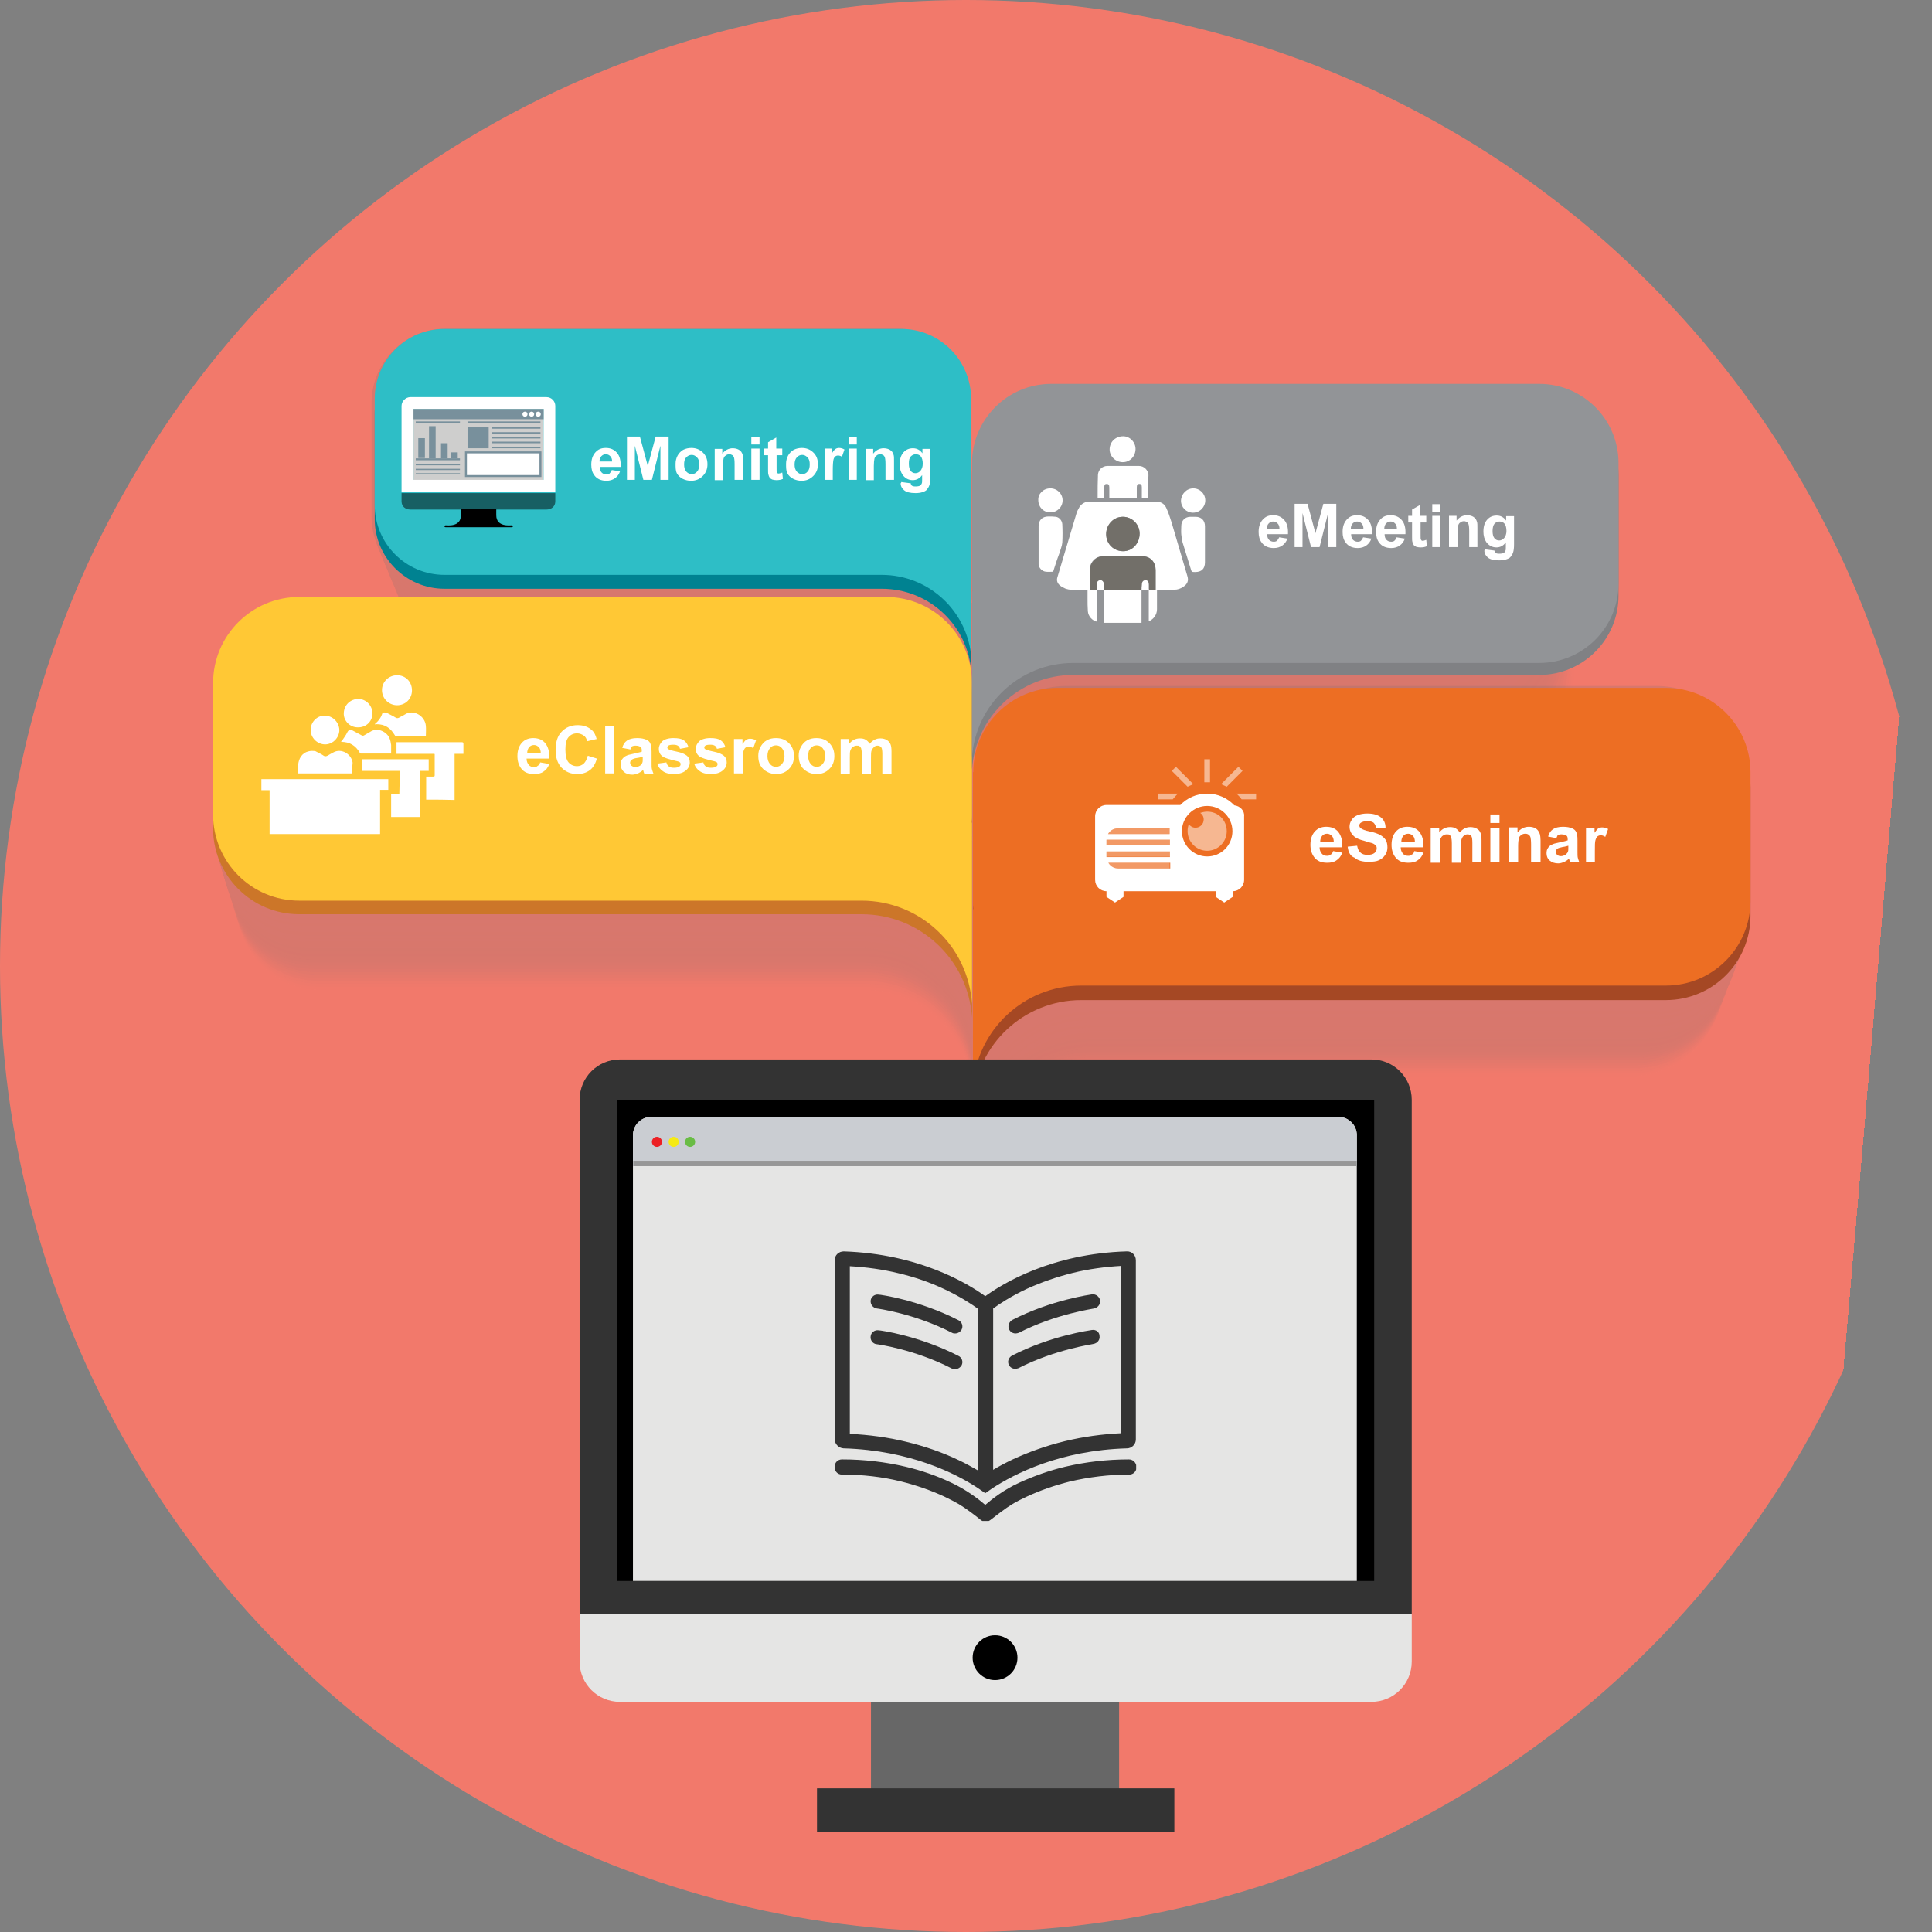 <?xml version="1.0" encoding="utf-8"?>
<!-- Generator: Adobe Illustrator 20.0.0, SVG Export Plug-In . SVG Version: 6.00 Build 0)  -->
<svg version="1.1" id="Layer_1" xmlns="http://www.w3.org/2000/svg" xmlns:xlink="http://www.w3.org/1999/xlink" x="0px" y="0px"
	 viewBox="0 0 612 612" style="enable-background:new 0 0 612 612;" xml:space="preserve">
<rect x="0" y="0" width="612" height="612" fill="#808080" stroke="none"/>
<style type="text/css">
	.st0{fill:url(#SVGID_1_);}
	.st1{opacity:0.2;}
	.st2{opacity:0;fill:#6D6E71;}
	.st3{opacity:3.846154e-02;fill:#6D6E71;}
	.st4{opacity:7.692308e-02;fill:#6D6E71;}
	.st5{opacity:0.115;fill:#6D6E71;}
	.st6{opacity:0.154;fill:#6D6E71;}
	.st7{opacity:0.192;fill:#6D6E71;}
	.st8{opacity:0.231;fill:#6D6E71;}
	.st9{opacity:0.269;fill:#6D6E71;}
	.st10{opacity:0.308;fill:#6D6E71;}
	.st11{opacity:0.346;fill:#6D6E71;}
	.st12{opacity:0.385;fill:#6D6E71;}
	.st13{opacity:0.423;fill:#6D6E71;}
	.st14{opacity:0.462;fill:#6D6E71;}
	.st15{opacity:0.5;fill:#6D6E71;}
	.st16{opacity:0.538;fill:#6D6E71;}
	.st17{opacity:0.577;fill:#6D6E71;}
	.st18{opacity:0.615;fill:#6D6E71;}
	.st19{opacity:0.654;fill:#6D6E71;}
	.st20{opacity:0.692;fill:#6D6E71;}
	.st21{opacity:0.731;fill:#6D6E71;}
	.st22{opacity:0.769;fill:#6D6E71;}
	.st23{opacity:0.808;fill:#6D6E71;}
	.st24{opacity:0.846;fill:#6D6E71;}
	.st25{opacity:0.885;fill:#6D6E71;}
	.st26{opacity:0.923;fill:#6D6E71;}
	.st27{opacity:0.962;fill:#6D6E71;}
	.st28{fill:#6D6E71;}
	.st29{fill:#008291;}
	.st30{fill:#2EBEC6;}
	.st31{fill:#CECECD;}
	.st32{fill:#FFFFFF;}
	.st33{opacity:0.5;}
	.st34{fill:#78909C;}
	.st35{fill:#FFFFFF;stroke:#78909C;stroke-width:0.612;stroke-miterlimit:10;}
	.st36{fill:#CC7629;}
	.st37{fill:#FFC835;}
	.st38{fill:#808184;}
	.st39{fill:#929497;}
	.st40{fill:#726F69;}
	.st41{fill:#A54824;}
	.st42{fill:#ED6E23;}
	.st43{opacity:0.3;}
	.st44{fill:#676767;}
	.st45{fill:#333333;}
	.st46{fill:#E5E5E4;}
	.st47{fill:#CACDD2;}
	.st48{fill:#979797;}
	.st49{fill:#EC2024;}
	.st50{fill:#F5EA14;}
	.st51{fill:#69BC45;}
	.st52{clip-path:url(#SVGID_3_);fill:#333333;}
</style>
<g>
	
		<radialGradient id="SVGID_1_" cx="311.986" cy="328.685" r="276.248" fx="587.226" fy="352.264" gradientTransform="matrix(1.014 0 0 1.014 -4.419 -5.129)" gradientUnits="userSpaceOnUse">
		<stop  offset="0" style="stop-color:#EF5133"/>
		<stop  offset="1" style="stop-color:#F2796B"/>
	</radialGradient>
	<circle class="st0" cx="306" cy="306" r="306"/>
	<g class="st1">
		<path class="st2" d="M307.1,156.7c0-12.2-9.9-22.2-22.2-22.2H150.7c-12.2,0-22.2,9.9-22.2,22.2v33.8c0,12.2,9.9,22.2,22.2,22.2
			h148.1h-20.2c15.1,0,27.4,11.7,28.4,26.5V156.7z"/>
		<path class="st3" d="M128.2,155.5v33.8c0,12.3,9.9,22.2,22.2,22.2h147.3h-10.2c0.1,0-8.7,0-8.6,0c15,0.1,27.1,11.8,28.1,26.5
			v-46.6l0-0.1c0,0,0-2,0-2.1v-33.9c0-12.3-9.9-22.2-22.2-22.2H150.4C138.1,133.3,128.2,143.3,128.2,155.5z"/>
		<path class="st4" d="M127.8,154.4v33.9c0,12.3,10,22.3,22.3,22.3h146.5h-9.4c0.2,0-8.1,0-7.9,0.1c14.8,0.3,26.9,11.9,27.9,26.6
			v-46.7l0-0.1c0-0.1,0-2,0-2.1v-34c0-12.3-10-22.3-22.3-22.3H150C137.7,132.2,127.8,142.1,127.8,154.4z"/>
		<path class="st5" d="M127.3,153.3v34c0,12.3,10,22.3,22.3,22.3h145.6h-8.6c0.3,0-7.5,0-7.2,0.1c14.7,0.4,26.7,12,27.7,26.6v-46.8
			l0-0.1c0-0.1,0-2,0-2.1v-34.1c0-12.3-10-22.3-22.3-22.3H149.7C137.3,131,127.3,141,127.3,153.3z"/>
		<path class="st6" d="M126.9,152.2v34.1c0,12.4,10,22.4,22.4,22.4h144.8h-7.8c0.4,0-7,0.1-6.6,0.2c14.6,0.5,26.4,12.1,27.4,26.6
			v-46.9l0-0.1c0-0.1,0-2,0-2.1v-34.1c0-12.4-10-22.4-22.4-22.4H149.3C136.9,129.8,126.9,139.9,126.9,152.2z"/>
		<path class="st7" d="M126.5,151.1v34.2c0,12.4,10,22.4,22.4,22.4h144h-7c0.5,0-6.4,0.1-5.9,0.2c14.5,0.6,26.2,12.2,27.2,26.6
			v-47.1l0,0c0-0.1,0-2,0-2.1v-34.2c0-12.4-10-22.4-22.4-22.4H148.9C136.5,128.7,126.5,138.7,126.5,151.1z"/>
		<path class="st8" d="M126.1,150v34.3c0,12.4,10.1,22.5,22.5,22.5h143.1h-6.2c0.6,0-5.8,0.1-5.3,0.2c14.4,0.8,26,12.3,27,26.7
			v-47.2l0,0c0-0.2,0-1.9,0-2.1V150c0-12.4-10.1-22.5-22.5-22.5H148.6C136.1,127.5,126.1,137.6,126.1,150z"/>
		<path class="st9" d="M125.7,148.9v34.3c0,12.4,10.1,22.5,22.5,22.5h142.3h-5.4c0.7,0-5.3,0.1-4.6,0.3
			c14.3,0.9,25.7,12.4,26.7,26.7v-47.3l0,0c0-0.2,0-1.9,0-2.1v-34.4c0-12.4-10.1-22.5-22.5-22.5H148.2
			C135.8,126.3,125.7,136.4,125.7,148.9z"/>
		<path class="st10" d="M125.2,147.8v34.4c0,12.5,10.1,22.6,22.6,22.6h141.5h-4.6c0.9,0-4.7,0.1-3.9,0.3c14.2,1,25.5,12.5,26.5,26.7
			v-47.4l0,0c0-0.2,0-1.9,0-2.1v-34.5c0-12.5-10.1-22.6-22.6-22.6H147.8C135.4,125.2,125.2,135.3,125.2,147.8z"/>
		<path class="st11" d="M124.8,146.7v34.5c0,12.5,10.1,22.6,22.6,22.6h140.6h-3.8c1,0-4.2,0.1-3.3,0.4c14.1,1.2,25.3,12.5,26.2,26.7
			v-47.5l0,0c0-0.3,0-1.9,0-2.1v-34.6c0-12.5-10.1-22.6-22.6-22.6H147.5C135,124,124.8,134.1,124.8,146.7z"/>
		<path class="st12" d="M124.4,145.5v34.6c0,12.5,10.2,22.7,22.7,22.7h139.8h-3c1.1,0-3.6,0.1-2.6,0.4c14,1.3,25,12.6,26,26.8v-47.7
			l0,0c0-0.3,0-1.8,0-2.1v-34.6c0-12.5-10.2-22.7-22.7-22.7H147.1C134.6,122.8,124.4,133,124.4,145.5z"/>
		<path class="st13" d="M124,144.4v34.7c0,12.6,10.2,22.8,22.8,22.8h139h-2.3c1.2,0-3,0.2-1.9,0.5c13.9,1.4,24.8,12.7,25.8,26.8
			v-47.8l0,0c0-0.3,0-1.8,0-2.1v-34.7c0-12.6-10.2-22.8-22.8-22.8H146.7C134.2,121.7,124,131.9,124,144.4z"/>
		<path class="st14" d="M123.6,143.3v34.8c0,12.6,10.2,22.8,22.8,22.8h138.1h-1.5c1.3,0-2.5,0.2-1.3,0.5
			c13.7,1.5,24.6,12.8,25.5,26.8v-47.9l-0.1,0c0-0.3,0.1-1.8,0.1-2.2v-34.8c0-12.6-10.2-22.8-22.8-22.8H146.4
			C133.8,120.5,123.6,130.7,123.6,143.3z"/>
		<path class="st15" d="M123.2,142.2V177c0,12.6,10.2,22.9,22.9,22.9h137.3h-0.7c1.4,0-1.9,0.2-0.6,0.5
			c13.6,1.7,24.3,12.9,25.3,26.8v-48l-0.1,0c0-0.4,0.1-1.8,0.1-2.2v-34.9c0-12.6-10.2-22.9-22.9-22.9H146
			C133.4,119.3,123.2,129.6,123.2,142.2z"/>
		<path class="st16" d="M122.7,141.1V176c0,12.7,10.3,22.9,22.9,22.9h136.5h0.1c1.5,0-1.3,0.2,0,0.6c13.5,1.8,24.1,13,25.1,26.9
			v-48.1l-0.1,0c0-0.4,0.1-1.8,0.1-2.2v-35c0-12.7-10.3-22.9-22.9-22.9H145.7C133,118.2,122.7,128.4,122.7,141.1z"/>
		<path class="st17" d="M122.3,140v35c0,12.7,10.3,23,23,23h135.6h0.9c1.6,0-0.8,0.2,0.7,0.6c13.4,1.9,23.9,13.1,24.8,26.9v-48.2
			l-0.1,0c0-0.4,0.1-1.7,0.1-2.2v-35c0-12.7-10.3-23-23-23H145.3C132.6,117,122.3,127.3,122.3,140z"/>
		<path class="st18" d="M121.9,138.9V174c0,12.7,10.3,23,23,23h134.8h1.7c1.7,0-0.2,0.2,1.4,0.7c13.3,2.1,23.6,13.2,24.6,26.9v-48.4
			l-0.1,0c0-0.5,0.1-1.7,0.1-2.2v-35.1c0-12.7-10.3-23-23-23H144.9C132.2,115.8,121.9,126.1,121.9,138.9z"/>
		<path class="st19" d="M121.5,137.8v35.2c0,12.7,10.3,23.1,23.1,23.1h134h2.5c1.8,0,0.4,0.2,2,0.7c13.2,2.2,23.4,13.3,24.3,26.9
			v-48.5l-0.1,0c0-0.5,0.1-1.7,0.1-2.2v-35.2c0-12.7-10.3-23.1-23.1-23.1H144.6C131.8,114.7,121.5,125,121.5,137.8z"/>
		<path class="st20" d="M121.1,136.6v35.3c0,12.8,10.4,23.1,23.1,23.1h133.1h3.3c1.9,0,0.9,0.3,2.7,0.7c13.1,2.3,23.2,13.4,24.1,27
			v-48.6l-0.1,0c0-0.5,0.1-1.7,0.1-2.2v-35.3c0-12.8-10.4-23.1-23.1-23.1H144.2C131.4,113.5,121.1,123.9,121.1,136.6z"/>
		<path class="st21" d="M120.6,135.5v35.3c0,12.8,10.4,23.2,23.2,23.2h132.3h4.1c2,0,1.5,0.3,3.4,0.8c13,2.4,23,13.5,23.9,27v-48.7
			l-0.1,0c0.1-0.5,0.1-1.6,0.1-2.2v-35.4c0-12.8-10.4-23.2-23.2-23.2H143.8C131,112.3,120.6,122.7,120.6,135.5z"/>
		<path class="st22" d="M120.2,134.4v35.4c0,12.8,10.4,23.2,23.2,23.2h131.5h4.9c2.1,0,2.1,0.3,4,0.8c12.9,2.6,22.7,13.6,23.6,27
			v-48.8l-0.1,0c0.1-0.6,0.1-1.6,0.1-2.2v-35.4c0-12.8-10.4-23.2-23.2-23.2H143.5C130.6,111.2,120.2,121.6,120.2,134.4z"/>
		<path class="st23" d="M119.8,133.3v35.5c0,12.9,10.4,23.3,23.3,23.3h130.6h5.7c2.2,0,2.6,0.3,4.7,0.9c12.8,2.7,22.5,13.7,23.4,27
			v-49l-0.1,0c0.1-0.6,0.1-1.6,0.1-2.2v-35.5c0-12.9-10.4-23.3-23.3-23.3H143.1C130.2,110,119.8,120.4,119.8,133.3z"/>
		<path class="st24" d="M119.4,132.2v35.6c0,12.9,10.5,23.4,23.4,23.4h129.8h6.5c2.3,0,3.2,0.3,5.3,0.9
			c12.6,2.8,22.3,13.7,23.2,27.1V170l-0.1,0c0.1-0.6,0.1-1.6,0.1-2.2v-35.6c0-12.9-10.5-23.4-23.4-23.4H142.7
			C129.8,108.8,119.4,119.3,119.4,132.2z"/>
		<path class="st25" d="M119,131.1v35.7c0,12.9,10.5,23.4,23.4,23.4h129h7.3c2.4,0,3.8,0.3,6,0.9c12.5,2.9,22,13.8,22.9,27.1V169
			l-0.1,0c0.1-0.7,0.1-1.6,0.1-2.2v-35.7c0-12.9-10.5-23.4-23.4-23.4H142.4C129.4,107.7,119,118.2,119,131.1z"/>
		<path class="st26" d="M118.6,130v35.8c0,13,10.5,23.5,23.5,23.5h128.1h8.1c2.6,0,4.3,0.3,6.7,1c12.4,3.1,21.8,13.9,22.7,27.1V168
			l-0.1,0c0.1-0.7,0.1-1.5,0.1-2.2V130c0-13-10.5-23.5-23.5-23.5H142C129.1,106.5,118.6,117,118.6,130z"/>
		<path class="st27" d="M118.1,128.9v35.8c0,13,10.5,23.5,23.5,23.5H269h8.9c2.7,0,4.9,0.4,7.3,1c12.3,3.2,21.6,14,22.4,27.1v-49.4
			l-0.1,0c0.1-0.7,0.1-1.5,0.1-2.2v-35.8c0-13-10.5-23.5-23.5-23.5H141.6C128.7,105.3,118.1,115.9,118.1,128.9z"/>
		<path class="st28" d="M307.6,127.7c0-13-10.6-23.6-23.6-23.6H141.3c-13,0-23.6,10.6-23.6,23.6v35.9c0,13,10.6,23.6,23.6,23.6
			h126.5h9.6c16,0,29.1,12.5,30.2,28.2v-49.5h-0.1c0.1-0.7,0.1-1.5,0.1-2.2V127.7z"/>
	</g>
	<path class="st29" d="M307.6,130.7c0-12.2-9.9-22.1-22.1-22.1H140.8c-12.2,0-22.1,9.9-22.1,22.1v33.7c0,12.2,9.9,22.1,22.1,22.1
		h129.4h9.1c15.1,0,27.4,11.7,28.4,26.5v-46.5h-0.1c0.1-0.7,0.1-1.4,0.1-2.1V130.7z"/>
	<path class="st30" d="M307.6,126.3c0-12.2-9.9-22.1-22.1-22.1H140.8c-12.2,0-22.1,9.9-22.1,22.1V160c0,12.2,9.9,22.1,22.1,22.1
		h129.4h9.1c15.1,0,27.4,11.7,28.4,26.5v-46.5h-0.1c0.1-0.7,0.1-1.4,0.1-2.1V126.3z"/>
	<g id="imac_2_">
		<g>
			<rect x="131" y="129.6" class="st31" width="41.2" height="22.5"/>
		</g>
		<g>
			<line x1="127.2" y1="155.8" x2="175.9" y2="155.8"/>
		</g>
		<g>
			<path class="st32" d="M173.1,125.8h-43.1c-1.5,0-2.8,1.3-2.8,2.8v27.2h48.7v-27.2C175.9,127.1,174.7,125.8,173.1,125.8z
				 M172.2,152H131v-22.5h41.2V152z"/>
		</g>
		<g class="st33">
			<path d="M127.2,156.2v2.6c0,1.7,1.3,2.6,2.8,2.6h43.1c1.5,0,2.8-0.9,2.8-2.6v-2.6H127.2z"/>
		</g>
		<g>
			<path d="M162.1,166.4c0.5,0,0.5,0.6,0,0.6h-20.9c-0.6,0-0.5-0.6,0-0.6c0.5,0,4.8,0.6,4.8-3.2c0-1.9,0-1.9,0-1.9h11.2
				c0,0,0,0,0,1.9C157.2,167,161.6,166.4,162.1,166.4z"/>
		</g>
		<rect x="131" y="129.6" class="st34" width="41.2" height="3.2"/>
		<circle class="st32" cx="170.5" cy="131.2" r="0.8"/>
		<circle class="st32" cx="168.4" cy="131.2" r="0.8"/>
		<circle class="st32" cx="166.3" cy="131.2" r="0.8"/>
		<rect x="131.7" y="133.5" class="st34" width="14" height="0.5"/>
		<rect x="148.1" y="133.5" class="st34" width="23.1" height="0.5"/>
		<rect x="131.7" y="145.2" class="st34" width="14" height="0.6"/>
		<rect x="132.5" y="138.8" class="st34" width="2.1" height="6.3"/>
		<rect x="135.9" y="135" class="st34" width="2.1" height="10.2"/>
		<rect x="139.7" y="140.4" class="st34" width="2.1" height="4.8"/>
		<rect x="142.9" y="143.3" class="st34" width="2.1" height="1.9"/>
		<rect x="131.7" y="147" class="st34" width="14" height="0.4"/>
		<rect x="131.7" y="148.5" class="st34" width="14" height="0.4"/>
		<rect x="131.7" y="149.9" class="st34" width="14" height="0.4"/>
		<rect x="148.1" y="135.3" class="st34" width="6.7" height="6.7"/>
		<rect x="155.7" y="135.3" class="st34" width="15.5" height="0.5"/>
		<rect x="155.7" y="136.9" class="st34" width="15.5" height="0.5"/>
		<rect x="155.7" y="138.4" class="st34" width="15.5" height="0.5"/>
		<rect x="155.7" y="139.9" class="st34" width="15.5" height="0.5"/>
		<rect x="155.7" y="141.5" class="st34" width="15.5" height="0.5"/>
		<rect x="147.6" y="143.3" class="st35" width="23.6" height="7.5"/>
	</g>
	<g>
		<path class="st32" d="M193.8,148.9l2.6,0.4c-0.3,1-0.9,1.7-1.6,2.2c-0.7,0.5-1.6,0.8-2.7,0.8c-1.7,0-3-0.6-3.8-1.7
			c-0.7-0.9-1-2-1-3.4c0-1.6,0.4-2.9,1.3-3.9s1.9-1.4,3.3-1.4c1.5,0,2.6,0.5,3.5,1.5s1.3,2.5,1.2,4.5h-6.6c0,0.8,0.2,1.4,0.6,1.8
			c0.4,0.4,0.9,0.6,1.5,0.6c0.4,0,0.8-0.1,1-0.3S193.6,149.4,193.8,148.9z M193.9,146.2c0-0.8-0.2-1.3-0.6-1.7s-0.8-0.6-1.4-0.6
			c-0.6,0-1,0.2-1.4,0.6c-0.4,0.4-0.6,1-0.6,1.7H193.9z"/>
		<path class="st32" d="M198.6,152v-13.7h4.1l2.5,9.3l2.5-9.3h4.1V152h-2.6v-10.8l-2.7,10.8h-2.7l-2.7-10.8V152H198.6z"/>
		<path class="st32" d="M214,146.9c0-0.9,0.2-1.7,0.6-2.5s1-1.4,1.8-1.9c0.8-0.4,1.7-0.6,2.6-0.6c1.5,0,2.7,0.5,3.7,1.5
			s1.4,2.2,1.4,3.7c0,1.5-0.5,2.7-1.5,3.7c-1,1-2.2,1.5-3.7,1.5c-0.9,0-1.8-0.2-2.6-0.6c-0.8-0.4-1.5-1-1.9-1.8S214,148.1,214,146.9
			z M216.7,147.1c0,1,0.2,1.7,0.7,2.3c0.5,0.5,1,0.8,1.7,0.8s1.3-0.3,1.7-0.8c0.5-0.5,0.7-1.3,0.7-2.3c0-1-0.2-1.7-0.7-2.2
			c-0.5-0.5-1-0.8-1.7-0.8s-1.3,0.3-1.7,0.8C216.9,145.3,216.7,146.1,216.7,147.1z"/>
		<path class="st32" d="M235.3,152h-2.6V147c0-1.1-0.1-1.8-0.2-2.1c-0.1-0.3-0.3-0.6-0.5-0.7c-0.3-0.2-0.6-0.3-0.9-0.3
			c-0.5,0-0.9,0.1-1.2,0.4c-0.4,0.2-0.6,0.6-0.7,1c-0.1,0.4-0.2,1.2-0.2,2.3v4.5h-2.6v-9.9h2.4v1.5c0.9-1.1,2-1.7,3.3-1.7
			c0.6,0,1.1,0.1,1.6,0.3s0.8,0.5,1.1,0.8c0.2,0.3,0.4,0.7,0.5,1.1c0.1,0.4,0.1,1,0.1,1.8V152z"/>
		<path class="st32" d="M238,140.8v-2.4h2.6v2.4H238z M238,152v-9.9h2.6v9.9H238z"/>
		<path class="st32" d="M247.8,142.1v2.1H246v4c0,0.8,0,1.3,0.1,1.4c0,0.1,0.1,0.2,0.2,0.3c0.1,0.1,0.3,0.1,0.4,0.1
			c0.2,0,0.6-0.1,1.1-0.3l0.2,2c-0.6,0.3-1.3,0.4-2.1,0.4c-0.5,0-0.9-0.1-1.3-0.2c-0.4-0.2-0.7-0.4-0.8-0.6c-0.2-0.3-0.3-0.6-0.4-1
			c-0.1-0.3-0.1-0.9-0.1-1.8v-4.3h-1.2v-2.1h1.2v-2l2.6-1.5v3.5H247.8z"/>
		<path class="st32" d="M249,146.9c0-0.9,0.2-1.7,0.6-2.5s1-1.4,1.8-1.9c0.8-0.4,1.7-0.6,2.6-0.6c1.5,0,2.7,0.5,3.7,1.5
			s1.4,2.2,1.4,3.7c0,1.5-0.5,2.7-1.5,3.7c-1,1-2.2,1.5-3.7,1.5c-0.9,0-1.8-0.2-2.6-0.6c-0.8-0.4-1.5-1-1.9-1.8S249,148.1,249,146.9
			z M251.7,147.1c0,1,0.2,1.7,0.7,2.3c0.5,0.5,1,0.8,1.7,0.8s1.3-0.3,1.7-0.8c0.5-0.5,0.7-1.3,0.7-2.3c0-1-0.2-1.7-0.7-2.2
			c-0.5-0.5-1-0.8-1.7-0.8s-1.3,0.3-1.7,0.8C252,145.3,251.7,146.1,251.7,147.1z"/>
		<path class="st32" d="M263.8,152h-2.6v-9.9h2.4v1.4c0.4-0.7,0.8-1.1,1.1-1.3c0.3-0.2,0.7-0.3,1.1-0.3c0.6,0,1.2,0.2,1.7,0.5
			l-0.8,2.3c-0.4-0.3-0.9-0.4-1.2-0.4c-0.4,0-0.7,0.1-0.9,0.3c-0.3,0.2-0.5,0.6-0.6,1.1c-0.1,0.5-0.2,1.6-0.2,3.3V152z"/>
		<path class="st32" d="M268.8,140.8v-2.4h2.6v2.4H268.8z M268.8,152v-9.9h2.6v9.9H268.8z"/>
		<path class="st32" d="M283.1,152h-2.6V147c0-1.1-0.1-1.8-0.2-2.1c-0.1-0.3-0.3-0.6-0.5-0.7c-0.3-0.2-0.6-0.3-0.9-0.3
			c-0.5,0-0.9,0.1-1.2,0.4c-0.4,0.2-0.6,0.6-0.7,1c-0.1,0.4-0.2,1.2-0.2,2.3v4.5h-2.6v-9.9h2.4v1.5c0.9-1.1,2-1.7,3.3-1.7
			c0.6,0,1.1,0.1,1.6,0.3s0.8,0.5,1.1,0.8c0.2,0.3,0.4,0.7,0.5,1.1c0.1,0.4,0.1,1,0.1,1.8V152z"/>
		<path class="st32" d="M285.5,152.7l3,0.4c0,0.3,0.2,0.6,0.3,0.7c0.2,0.2,0.6,0.3,1.2,0.3c0.7,0,1.2-0.1,1.5-0.3
			c0.2-0.1,0.4-0.4,0.5-0.7c0.1-0.2,0.1-0.6,0.1-1.2v-1.4c-0.8,1.1-1.8,1.6-3,1.6c-1.3,0-2.4-0.6-3.2-1.7c-0.6-0.9-0.9-2-0.9-3.3
			c0-1.7,0.4-2.9,1.2-3.8s1.8-1.3,3-1.3c1.2,0,2.2,0.5,3,1.6v-1.4h2.5v8.9c0,1.2-0.1,2-0.3,2.6c-0.2,0.6-0.5,1-0.8,1.4
			s-0.8,0.6-1.4,0.8c-0.6,0.2-1.3,0.3-2.2,0.3c-1.7,0-2.9-0.3-3.6-0.9c-0.7-0.6-1.1-1.3-1.1-2.2
			C285.5,152.9,285.5,152.8,285.5,152.7z M287.9,146.9c0,1.1,0.2,1.8,0.6,2.3s0.9,0.7,1.5,0.7c0.6,0,1.2-0.3,1.6-0.8
			c0.4-0.5,0.7-1.2,0.7-2.2c0-1-0.2-1.8-0.6-2.3c-0.4-0.5-1-0.7-1.6-0.7c-0.6,0-1.1,0.2-1.6,0.7S287.9,145.9,287.9,146.9z"/>
	</g>
	<g class="st1">
		<path class="st2" d="M308.1,247.8c0-14.6-11.8-26.4-26.4-26.4H101.9c-14.6,0-26.4,11.8-26.4,26.4v40.3c0,14.6,11.8,26.4,26.4,26.4
			h161.5h10.8c18,0,32.7,14,33.9,31.7V247.8z"/>
		<path class="st3" d="M75.1,246.8v40.3c0,14.6,11.9,26.5,26.5,26.5h161.7h10.8c18,0,32.7,14,33.9,31.7v-39.8l0,0c0,0,0-1.7,0-1.8
			v-28.9c0-0.6-0.5-29.1-1.1-29.1c0-14-12.8-25.4-26.8-25.4H109.1c-0.1,0-7.7,0-7.7,0C86.8,220.4,75.1,232.2,75.1,246.8z"/>
		<path class="st4" d="M74.8,245.7v40.4c0,14.6,11.9,26.5,26.5,26.5h162h10.8c18,0,32.8,14,34,31.7v-40.5l0,0c0-0.1,0-1.7,0-1.8
			v-29.4c0-1.2-0.9-29-2.1-29c0-13.5-13.7-24.4-27.2-24.4H108.5c-0.2,0-7.5,0-7.7,0.1C86.4,219.5,74.8,231.3,74.8,245.7z"/>
		<path class="st5" d="M74.5,244.7v40.4c0,14.7,11.9,26.5,26.5,26.5h162.2h10.9c18.1,0,32.8,14,34,31.8v-41.2l0,0c0-0.1,0-1.7,0-1.8
			v-29.9c0-1.7-1.4-29-3.2-29c0-12.9-14.6-23.4-27.6-23.4H107.9c-0.3,0-7.4,0-7.7,0.1C86,218.6,74.5,230.3,74.5,244.7z"/>
		<path class="st6" d="M74.2,243.6v40.5c0,14.7,11.9,26.6,26.6,26.6h162.4H274c18.1,0,32.8,14.1,34.1,31.8v-41.9l0,0
			c0-0.1,0-1.7,0-1.9v-30.4c0-2.3-1.9-28.9-4.2-28.9c0-12.4-15.6-22.4-27.9-22.4H107.4c-0.4,0-7.3,0-7.6,0.1
			C85.6,217.6,74.2,229.3,74.2,243.6z"/>
		<path class="st7" d="M73.9,242.6v40.6c0,14.7,11.9,26.6,26.6,26.6h162.6H274c18.1,0,32.9,14.1,34.1,31.9V299l0,0
			c0-0.2,0-1.7,0-1.9v-30.9c0-2.9-2.4-28.8-5.3-28.8c0-11.8-16.5-21.4-28.3-21.4H106.8c-0.4,0-7.2,0.1-7.6,0.2
			C85.1,216.7,73.9,228.3,73.9,242.6z"/>
		<path class="st8" d="M73.6,241.5v40.6c0,14.7,11.9,26.6,26.6,26.6H263h10.9c18.1,0,32.9,14.1,34.1,31.9v-43.3l0,0
			c0-0.2,0-1.7,0-1.9V264c0-3.5-2.8-28.7-6.3-28.7c0-11.2-17.5-20.3-28.7-20.3H106.2c-0.5,0-7,0.1-7.5,0.2
			C84.7,215.8,73.6,227.4,73.6,241.5z"/>
		<path class="st9" d="M73.3,240.5v40.7c0,14.7,11.9,26.7,26.7,26.7h163h10.9c18.1,0,33,14.1,34.2,31.9v-44l0,0c0-0.2,0-1.7,0-2
			v-31.9c0-4.1-3.3-28.7-7.4-28.7c0-10.7-18.4-19.3-29.1-19.3h-166c-0.6,0-6.9,0.1-7.5,0.2C84.3,214.8,73.3,226.4,73.3,240.5z"/>
		<path class="st10" d="M73,239.5v40.7c0,14.8,12,26.7,26.7,26.7h163.2h10.9c18.2,0,33,14.1,34.2,32v-44.7l0,0c0-0.3,0-1.7,0-2
			v-32.4c0-4.6-3.8-28.6-8.4-28.6c0-10.1-19.3-18.3-29.4-18.3H105.1c-0.7,0-6.8,0.1-7.4,0.3C83.9,213.9,73,225.4,73,239.5z"/>
		<path class="st11" d="M72.7,238.4v40.8c0,14.8,12,26.7,26.7,26.7h163.4h10.9c18.2,0,33.1,14.1,34.3,32v-45.4l0,0c0-0.3,0-1.7,0-2
			v-32.9c0-5.2-4.2-28.5-9.5-28.5c0-9.5-20.3-17.3-29.8-17.3H104.5c-0.8,0-6.7,0.1-7.4,0.3C83.5,213,72.7,224.4,72.7,238.4z"/>
		<path class="st12" d="M72.4,237.4v40.8c0,14.8,12,26.8,26.8,26.8h163.6h11c18.2,0,33.1,14.2,34.3,32.1v-46.1l-0.1,0
			c0-0.3,0.1-1.7,0.1-2.1v-33.5c0-5.8-4.7-28.5-10.5-28.5c0-9-21.2-16.3-30.2-16.3H103.9c-0.9,0-6.5,0.1-7.4,0.3
			C83,212.1,72.4,223.5,72.4,237.4z"/>
		<path class="st13" d="M72.1,236.3v40.9c0,14.8,12,26.8,26.8,26.8h163.8h11c18.2,0,33.1,14.2,34.4,32.1v-46.8l-0.1,0
			c0-0.4,0.1-1.7,0.1-2.1v-34c0-6.4-5.2-28.4-11.6-28.4c0-8.4-22.1-15.3-30.6-15.3H103.4c-1,0-6.4,0.1-7.3,0.4
			C82.6,211.1,72.1,222.5,72.1,236.3z"/>
		<path class="st14" d="M71.8,235.3v40.9c0,14.8,12,26.8,26.9,26.8h164h11c18.3,0,33.2,14.2,34.4,32.1v-47.6l-0.1,0
			c0-0.4,0.1-1.7,0.1-2.1V251c0-7-5.6-28.3-12.6-28.3c0-7.9-23.1-14.2-30.9-14.2H102.8c-1.1,0-6.3,0.1-7.3,0.4
			C82.2,210.2,71.8,221.5,71.8,235.3z"/>
		<path class="st15" d="M71.5,234.2v41c0,14.8,12,26.9,26.9,26.9h164.2h11c18.3,0,33.2,14.2,34.4,32.2V286l-0.1,0
			c0-0.4,0.1-1.7,0.1-2.2v-35c0-7.5-6.1-28.2-13.7-28.2c0-7.3-24-13.2-31.3-13.2H102.2c-1.2,0-6.2,0.1-7.2,0.4
			C81.8,209.3,71.5,220.5,71.5,234.2z"/>
		<path class="st16" d="M71.1,233.2v41c0,14.9,12.1,26.9,26.9,26.9h164.4h11c18.3,0,33.3,14.2,34.5,32.2v-49l-0.1,0
			c0-0.5,0.1-1.7,0.1-2.2v-35.5c0-8.1-6.6-28.2-14.7-28.2c0-6.7-25-12.2-31.7-12.2H101.7c-1.2,0-6,0.2-7.2,0.4
			C81.3,208.3,71.1,219.6,71.1,233.2z"/>
		<path class="st17" d="M70.8,232.2v41.1c0,14.9,12.1,27,27,27h164.6h11c18.3,0,33.3,14.2,34.5,32.3v-49.7l-0.1,0
			c0-0.5,0.1-1.7,0.1-2.2v-36c0-8.7-7.1-28.1-15.8-28.1c0-6.2-25.9-11.2-32.1-11.2H101.1c-1.3,0-5.9,0.2-7.2,0.5
			C80.9,207.4,70.8,218.6,70.8,232.2z"/>
		<path class="st18" d="M70.5,231.1v41.1c0,14.9,12.1,27,27,27h164.8h11c18.4,0,33.3,14.3,34.6,32.3v-50.4l-0.1,0
			c0.1-0.5,0.1-1.7,0.1-2.3v-36.5c0-9.3-7.5-28-16.8-28c0-5.6-26.8-10.2-32.4-10.2H100.5c-1.4,0-5.8,0.2-7.1,0.5
			C80.5,206.5,70.5,217.6,70.5,231.1z"/>
		<path class="st19" d="M70.2,230.1v41.2c0,14.9,12.1,27,27,27h165h11.1c18.4,0,33.4,14.3,34.6,32.4v-51.1l-0.1,0
			c0.1-0.6,0.1-1.7,0.1-2.3v-37c0-9.9-8-28-17.9-28c0-5.1-27.8-9.2-32.8-9.2H99.9c-1.5,0-5.7,0.2-7.1,0.5
			C80.1,205.5,70.2,216.7,70.2,230.1z"/>
		<path class="st20" d="M69.9,229v41.2c0,14.9,12.1,27.1,27.1,27.1h165.3h11.1c18.4,0,33.4,14.3,34.7,32.4v-51.8l-0.1,0
			c0.1-0.6,0.1-1.7,0.1-2.3V238c0-10.4-8.5-27.9-18.9-27.9c0-4.5-28.7-8.1-33.2-8.1H99.4c-1.6,0-5.6,0.2-7,0.6
			C79.6,204.6,69.9,215.7,69.9,229z"/>
		<path class="st21" d="M69.6,228v41.3c0,15,12.1,27.1,27.1,27.1h165.5h11.1c18.4,0,33.5,14.3,34.7,32.4v-52.5l-0.1,0
			c0.1-0.6,0.1-1.7,0.1-2.4v-38.1c0-11-8.9-27.8-20-27.8c0-3.9-29.6-7.1-33.6-7.1H98.8c-1.7,0-5.4,0.2-7,0.6
			C79.2,203.7,69.6,214.7,69.6,228z"/>
		<path class="st22" d="M69.3,226.9v41.3c0,15,12.1,27.1,27.1,27.1h165.7h11.1c18.4,0,33.5,14.3,34.7,32.5v-53.2l-0.1,0
			c0.1-0.7,0.1-1.7,0.1-2.4v-38.6c0-11.6-9.4-27.8-21-27.8c0-3.4-30.6-6.1-33.9-6.1H98.2c-1.8,0-5.3,0.2-7,0.6
			C78.8,202.7,69.3,213.7,69.3,226.9z"/>
		<path class="st23" d="M69,225.9v41.4c0,15,12.2,27.2,27.2,27.2H262h11.1c18.5,0,33.6,14.4,34.8,32.5V273l-0.1,0
			c0.1-0.7,0.1-1.7,0.1-2.4v-39.1c0-12.2-9.9-27.7-22.1-27.7c0-2.8-31.5-5.1-34.3-5.1H97.7c-1.9,0-5.2,0.2-6.9,0.7
			C78.4,201.8,69,212.8,69,225.9z"/>
		<path class="st24" d="M68.7,224.8v41.4c0,15,12.2,27.2,27.2,27.2H262h11.1c18.5,0,33.6,14.4,34.8,32.6v-54.6l-0.1,0
			c0.1-0.7,0.1-1.7,0.1-2.5v-39.6c0-12.8-10.3-27.6-23.1-27.6c0-2.2-32.4-4.1-34.7-4.1h-153c-2,0-5.1,0.2-6.9,0.7
			C77.9,200.9,68.7,211.8,68.7,224.8z"/>
		<path class="st25" d="M68.4,223.8v41.5c0,15,12.2,27.2,27.2,27.2h166.3H273c18.5,0,33.6,14.4,34.9,32.6v-55.3l-0.1,0
			c0.1-0.8,0.1-1.7,0.1-2.5v-40.1c0-13.3-10.8-27.5-24.2-27.5c0-1.7-33.4-3.1-35.1-3.1H96.5c-2,0-4.9,0.3-6.8,0.7
			C77.5,200,68.4,210.8,68.4,223.8z"/>
		<path class="st26" d="M68.1,222.8v41.5c0,15.1,12.2,27.3,27.3,27.3h166.5H273c18.5,0,33.7,14.4,34.9,32.6v-56l-0.1,0
			c0.1-0.8,0.1-1.7,0.1-2.5V225c0-13.9-11.3-27.5-25.2-27.5c0-1.1-34.3-2-35.4-2H95.9c-2.1,0-4.8,0.3-6.8,0.8
			C77.1,199,68.1,209.8,68.1,222.8z"/>
		<path class="st27" d="M67.8,221.7v41.6c0,15.1,12.2,27.3,27.3,27.3h166.7h11.2c18.6,0,33.7,14.4,35,32.7v-56.7l-0.1,0
			c0.1-0.8,0.1-1.7,0.1-2.6v-41.1c0-14.5-11.8-27.4-26.3-27.4c0-0.6-35.3-1-35.8-1H95.4c-2.2,0-4.7,0.3-6.7,0.8
			C76.7,198.1,67.8,208.9,67.8,221.7z"/>
		<path class="st28" d="M307.9,220.7c0-15.1-12.2-27.3-27.3-27.3H94.8c-15.1,0-27.3,12.2-27.3,27.3v41.6c0,15.1,12.2,27.3,27.3,27.3
			h166.9h11.2c18.6,0,33.8,14.4,35,32.7v-57.4h-0.1c0.1-0.9,0.1-1.7,0.1-2.6V220.7z"/>
	</g>
	<path class="st36" d="M307.9,220.7c0-15.1-12.2-27.3-27.3-27.3H94.8c-15.1,0-27.3,12.2-27.3,27.3v41.6c0,15.1,12.2,27.3,27.3,27.3
		h166.9h11.2c18.6,0,33.8,14.4,35,32.7v-57.4h-0.1c0.1-0.9,0.1-1.7,0.1-2.6V220.7z"/>
	<path class="st37" d="M307.9,216.4c0-15.1-12.2-27.3-27.3-27.3H94.8c-15.1,0-27.3,12.2-27.3,27.3V258c0,15.1,12.2,27.3,27.3,27.3
		h166.9h11.2c18.6,0,33.8,14.4,35,32.7v-57.4h-0.1c0.1-0.9,0.1-1.7,0.1-2.6V216.4z"/>
	<g>
	</g>
	<g>
		<path class="st32" d="M123,246.8c0,1.1,0,2.2,0,3.4c-0.8,0-1.7,0-2.6,0c0,4.7,0,9.3,0,14c-11.7,0-23.3,0-35,0c0-4.6,0-9.3,0-13.9
			c-0.9,0-1.7,0-2.6,0c0-1.2,0-2.3,0-3.5C96.3,246.8,109.6,246.8,123,246.8z"/>
		<path class="st32" d="M126.6,244.2c-4,0-8,0-12,0c0-1.2,0-2.4,0-3.7c7,0,14.1,0,21.2,0c0,1.2,0,2.4,0,3.7c-0.9,0-1.7,0-2.7,0
			c0,4.9,0,9.7,0,14.6c-3.1,0-6.1,0-9.2,0c0-2.4,0-4.8,0-7.3c0.9,0,1.7,0,2.6,0C126.6,249,126.6,246.6,126.6,244.2z"/>
		<path class="st32" d="M135,253.3c0-2.4,0-4.8,0-7.3c0.7,0,1.5,0,2.2,0c0.3,0,0.5,0,0.5-0.4c0-2.2,0-4.4,0-6.6c0-0.1,0-0.1-0.1-0.2
			c-4,0-7.9,0-12,0c0-1.3,0-2.5,0-3.7c0.2,0,0.3,0,0.5,0c6.7,0,13.4,0,20.1,0c0.5,0,0.6,0.1,0.6,0.6c0,1,0,2,0,3.1
			c-0.9,0-1.8,0-2.8,0c0,4.9,0,9.7,0,14.6C141,253.3,138,253.3,135,253.3z"/>
		<path class="st32" d="M111.5,245c-5.7,0-11.4,0-17.2,0c0.1-1.3,0-2.7,0.4-4c0.6-2.1,2.4-3.4,5-3.1c0.2,0,0.3,0.1,0.5,0.2
			c0.7,0.4,1.5,0.7,2.2,1.2c0.5,0.4,1,0.3,1.5,0c0.5-0.3,1-0.6,1.6-0.9c2.7-1.6,5.9,0.6,6.2,3.2C111.6,242.8,111.5,243.9,111.5,245z
			"/>
		<path class="st32" d="M118.7,229.4c1.2-1,2-2.1,2.4-3.4c0.1-0.4,1-0.4,1.6-0.1c0.9,0.5,1.8,0.9,2.6,1.4c0.4,0.3,0.8,0.2,1.2,0
			c0.6-0.4,1.2-0.6,1.8-1c2.6-1.7,6.3,0.4,6.6,3.6c0.1,1.1,0,2.1,0,3.3c-0.2,0-0.4,0-0.6,0c-2.9,0-5.7,0-8.6,0c-0.3,0-0.5,0-0.7-0.4
			c-1.3-2.2-3.1-3.4-5.7-3.4C119,229.5,118.9,229.5,118.7,229.4z"/>
		<path class="st32" d="M123.9,238.7c-3.2,0-6.4,0-9.5,0c-0.1,0-0.4-0.1-0.4-0.2c-1.3-2.3-3.2-3.5-5.9-3.5c0,0-0.1,0-0.1,0
			c0.2-0.2,0.4-0.4,0.5-0.6c0.5-0.8,1.1-1.5,1.5-2.4c0.4-0.8,0.9-1,1.7-0.6c0.9,0.5,1.9,1,2.8,1.5c0.3,0.2,0.6,0.2,0.9,0
			c0.6-0.4,1.3-0.7,1.9-1.1c2.4-1.6,5.4,0.2,6.1,2.1c0.3,0.7,0.4,1.4,0.5,2.1C123.9,236.8,123.9,237.7,123.9,238.7z"/>
		<path class="st32" d="M98.4,231.2c0-2.5,2.1-4.6,4.5-4.5c2.5,0,4.5,2.1,4.6,4.5c0,2.5-2.1,4.6-4.5,4.6
			C100.5,235.8,98.4,233.7,98.4,231.2z"/>
		<path class="st32" d="M130.5,218.7c0,2.7-2.1,4.7-4.7,4.7c-2.6,0-4.8-2.1-4.8-4.8c0-2.6,2.1-4.7,4.8-4.7
			C128.5,213.9,130.5,216,130.5,218.7z"/>
		<path class="st32" d="M108.9,225.9c0.1-2.6,2.1-4.5,4.7-4.5c2.5,0.1,4.4,2.2,4.4,4.7c-0.1,2.5-2.1,4.4-4.7,4.3
			C110.8,230.4,108.8,228.3,108.9,225.9z"/>
	</g>
	<g>
		<g>
			<path class="st32" d="M171.1,241.5l2.9,0.5c-0.4,1.1-1,1.9-1.8,2.4c-0.8,0.6-1.8,0.8-3,0.8c-1.9,0-3.3-0.6-4.2-1.9
				c-0.7-1-1.1-2.2-1.1-3.8c0-1.8,0.5-3.2,1.4-4.2c0.9-1,2.1-1.5,3.6-1.5c1.6,0,2.9,0.5,3.8,1.6c0.9,1.1,1.4,2.7,1.3,4.9h-7.2
				c0,0.9,0.3,1.5,0.7,2s1,0.7,1.7,0.7c0.5,0,0.8-0.1,1.1-0.4C170.7,242.4,171,242,171.1,241.5z M171.3,238.6c0-0.8-0.2-1.5-0.6-1.9
				c-0.4-0.4-0.9-0.7-1.5-0.7c-0.6,0-1.2,0.2-1.6,0.7c-0.4,0.5-0.6,1.1-0.6,1.9H171.3z"/>
			<path class="st32" d="M186.2,239.4l2.9,0.9c-0.5,1.6-1.2,2.9-2.3,3.7c-1.1,0.8-2.4,1.2-4,1.2c-2,0-3.6-0.7-4.9-2
				c-1.3-1.4-1.9-3.2-1.9-5.6c0-2.5,0.6-4.5,1.9-5.8c1.3-1.4,3-2.1,5.1-2.1c1.8,0,3.3,0.5,4.5,1.6c0.7,0.6,1.2,1.6,1.5,2.8l-3,0.7
				c-0.2-0.8-0.5-1.4-1.1-1.8s-1.3-0.7-2.1-0.7c-1.1,0-2,0.4-2.7,1.2s-1,2.1-1,3.9c0,1.9,0.3,3.3,1,4.1c0.7,0.8,1.6,1.2,2.7,1.2
				c0.8,0,1.5-0.3,2.1-0.8C185.5,241.3,185.9,240.5,186.2,239.4z"/>
			<path class="st32" d="M191.7,245v-15.1h2.9V245H191.7z"/>
			<path class="st32" d="M199.7,237.4l-2.6-0.5c0.3-1.1,0.8-1.8,1.5-2.3s1.8-0.8,3.2-0.8c1.3,0,2.2,0.2,2.9,0.5s1.1,0.7,1.3,1.2
				s0.4,1.3,0.4,2.6l0,3.4c0,1,0,1.7,0.1,2.1c0.1,0.5,0.3,0.9,0.5,1.5h-2.9c-0.1-0.2-0.2-0.5-0.3-0.9c0-0.2-0.1-0.3-0.1-0.3
				c-0.5,0.5-1,0.8-1.6,1.1c-0.6,0.2-1.2,0.4-1.8,0.4c-1.1,0-2-0.3-2.7-0.9c-0.6-0.6-1-1.4-1-2.3c0-0.6,0.1-1.2,0.4-1.6
				s0.7-0.9,1.2-1.1c0.5-0.3,1.3-0.5,2.3-0.7c1.3-0.3,2.3-0.5,2.8-0.7v-0.3c0-0.6-0.1-1-0.4-1.2c-0.3-0.2-0.8-0.4-1.6-0.4
				c-0.5,0-0.9,0.1-1.2,0.3C200.1,236.5,199.9,236.9,199.7,237.4z M203.6,239.7c-0.4,0.1-1,0.3-1.8,0.4s-1.3,0.3-1.6,0.5
				c-0.4,0.3-0.6,0.6-0.6,1c0,0.4,0.2,0.8,0.5,1s0.7,0.4,1.2,0.4c0.5,0,1-0.2,1.5-0.5c0.3-0.3,0.6-0.6,0.7-1
				c0.1-0.2,0.1-0.7,0.1-1.4V239.7z"/>
			<path class="st32" d="M208.2,241.9l2.9-0.4c0.1,0.6,0.4,1,0.8,1.3c0.4,0.3,0.9,0.4,1.6,0.4c0.7,0,1.3-0.1,1.7-0.4
				c0.3-0.2,0.4-0.4,0.4-0.8c0-0.2-0.1-0.4-0.2-0.5c-0.1-0.1-0.5-0.3-1-0.4c-2.3-0.5-3.8-1-4.4-1.4c-0.9-0.6-1.3-1.4-1.3-2.5
				c0-0.9,0.4-1.7,1.1-2.4c0.7-0.6,1.9-1,3.5-1c1.5,0,2.6,0.2,3.3,0.7c0.7,0.5,1.2,1.2,1.5,2.2l-2.7,0.5c-0.1-0.4-0.3-0.8-0.7-1
				c-0.3-0.2-0.8-0.3-1.4-0.3c-0.8,0-1.3,0.1-1.6,0.3c-0.2,0.2-0.3,0.3-0.3,0.6c0,0.2,0.1,0.4,0.3,0.5c0.3,0.2,1.2,0.5,2.7,0.8
				c1.5,0.3,2.6,0.8,3.2,1.3c0.6,0.5,0.9,1.2,0.9,2.1c0,1-0.4,1.9-1.3,2.6c-0.8,0.7-2.1,1.1-3.7,1.1c-1.5,0-2.7-0.3-3.5-0.9
				C209.1,243.7,208.5,242.9,208.2,241.9z"/>
			<path class="st32" d="M219.9,241.9l2.9-0.4c0.1,0.6,0.4,1,0.8,1.3c0.4,0.3,0.9,0.4,1.6,0.4c0.7,0,1.3-0.1,1.7-0.4
				c0.3-0.2,0.4-0.4,0.4-0.8c0-0.2-0.1-0.4-0.2-0.5c-0.1-0.1-0.5-0.3-1-0.4c-2.3-0.5-3.8-1-4.4-1.4c-0.9-0.6-1.3-1.4-1.3-2.5
				c0-0.9,0.4-1.7,1.1-2.4c0.7-0.6,1.9-1,3.5-1c1.5,0,2.6,0.2,3.3,0.7c0.7,0.5,1.2,1.2,1.5,2.2l-2.7,0.5c-0.1-0.4-0.3-0.8-0.7-1
				c-0.3-0.2-0.8-0.3-1.4-0.3c-0.8,0-1.3,0.1-1.6,0.3c-0.2,0.2-0.3,0.3-0.3,0.6c0,0.2,0.1,0.4,0.3,0.5c0.3,0.2,1.2,0.5,2.7,0.8
				c1.5,0.3,2.6,0.8,3.2,1.3c0.6,0.5,0.9,1.2,0.9,2.1c0,1-0.4,1.9-1.3,2.6c-0.8,0.7-2.1,1.1-3.7,1.1c-1.5,0-2.7-0.3-3.5-0.9
				C220.8,243.7,220.2,242.9,219.9,241.9z"/>
			<path class="st32" d="M235.4,245h-2.9v-10.9h2.7v1.6c0.5-0.7,0.9-1.2,1.2-1.4c0.4-0.2,0.8-0.3,1.2-0.3c0.7,0,1.3,0.2,1.9,0.5
				l-0.9,2.5c-0.5-0.3-0.9-0.5-1.4-0.5c-0.4,0-0.7,0.1-1,0.3c-0.3,0.2-0.5,0.6-0.7,1.2c-0.2,0.6-0.2,1.8-0.2,3.7V245z"/>
			<path class="st32" d="M240.2,239.4c0-1,0.2-1.9,0.7-2.8c0.5-0.9,1.1-1.6,2-2.1c0.9-0.5,1.8-0.7,2.9-0.7c1.7,0,3,0.5,4.1,1.6
				c1.1,1.1,1.6,2.4,1.6,4.1c0,1.7-0.5,3-1.6,4.1c-1.1,1.1-2.4,1.6-4,1.6c-1,0-2-0.2-2.9-0.7c-0.9-0.5-1.6-1.1-2.1-2
				C240.4,241.7,240.2,240.6,240.2,239.4z M243.1,239.5c0,1.1,0.3,1.9,0.8,2.5c0.5,0.6,1.1,0.9,1.9,0.9s1.4-0.3,1.9-0.9
				c0.5-0.6,0.8-1.4,0.8-2.5c0-1.1-0.3-1.9-0.8-2.5c-0.5-0.6-1.1-0.9-1.9-0.9s-1.4,0.3-1.9,0.9C243.4,237.6,243.1,238.4,243.1,239.5
				z"/>
			<path class="st32" d="M253,239.4c0-1,0.2-1.9,0.7-2.8c0.5-0.9,1.1-1.6,2-2.1c0.9-0.5,1.8-0.7,2.9-0.7c1.7,0,3,0.5,4.1,1.6
				c1.1,1.1,1.6,2.4,1.6,4.1c0,1.7-0.5,3-1.6,4.1c-1.1,1.1-2.4,1.6-4,1.6c-1,0-2-0.2-2.9-0.7c-0.9-0.5-1.6-1.1-2.1-2
				C253.3,241.7,253,240.6,253,239.4z M256,239.5c0,1.1,0.3,1.9,0.8,2.5c0.5,0.6,1.1,0.9,1.9,0.9s1.4-0.3,1.9-0.9
				c0.5-0.6,0.8-1.4,0.8-2.5c0-1.1-0.3-1.9-0.8-2.5c-0.5-0.6-1.1-0.9-1.9-0.9s-1.4,0.3-1.9,0.9C256.2,237.6,256,238.4,256,239.5z"/>
			<path class="st32" d="M266.3,234.1h2.7v1.5c1-1.2,2.1-1.7,3.4-1.7c0.7,0,1.3,0.1,1.8,0.4s0.9,0.7,1.3,1.3c0.5-0.6,1-1,1.6-1.3
				s1.1-0.4,1.8-0.4c0.8,0,1.5,0.2,2,0.5s1,0.8,1.2,1.4c0.2,0.5,0.3,1.2,0.3,2.3v7h-2.9v-6.2c0-1.1-0.1-1.8-0.3-2.1
				c-0.3-0.4-0.7-0.6-1.2-0.6c-0.4,0-0.8,0.1-1.1,0.4s-0.6,0.6-0.8,1.1s-0.2,1.2-0.2,2.3v5.2h-2.9v-6c0-1.1-0.1-1.7-0.2-2.1
				c-0.1-0.3-0.3-0.5-0.5-0.7c-0.2-0.2-0.5-0.2-0.9-0.2c-0.4,0-0.8,0.1-1.2,0.4c-0.4,0.2-0.6,0.6-0.8,1c-0.2,0.5-0.2,1.2-0.2,2.3
				v5.3h-2.9V234.1z"/>
		</g>
	</g>
	<g class="st1">
		<path class="st2" d="M307.6,179.4c0-13.2,10.7-23.9,23.9-23.9h143.8c13.2,0,23.9,10.7,23.9,23.9v36.4c0,13.2-10.7,23.9-23.9,23.9
			H348h-9.8c-16.2,0-29.5,12.6-30.6,28.6V179.4z"/>
		<path class="st3" d="M308.8,177.2c0-12.7,11.2-23,23.9-23h141.8c13.2,0,24,10.7,24,24v36.5c0,13.2-10.7,24-24,24H347.8H347
			c-0.1,0-8.7,0-8.8,0c-16.1,0.1-29.3,12.7-30.4,28.6v-36l0,0c0,0,0-1.6,0-1.6v-26.1C307.8,203,308.2,177.2,308.8,177.2z"/>
		<path class="st4" d="M310,175c0-12.2,11.7-22,23.9-22h139.9c13.3,0,24,10.8,24,24v36.6c0,13.3-10.8,24-24,24H347.7h-0.8
			c-0.2,0-8.6,0-8.8,0.1c-16.1,0.3-29.1,12.8-30.2,28.7v-36.8l0,0c0-0.1,0-1.6,0-1.6v-26.7C308,200.3,308.9,175,310,175z"/>
		<path class="st5" d="M311.1,172.8c0-11.7,12.3-21.1,23.9-21.1h138c13.3,0,24.1,10.8,24.1,24.1v36.7c0,13.3-10.8,24.1-24.1,24.1
			H347.6h-0.7c-0.3,0-8.4,0-8.7,0.1c-16,0.4-28.9,12.9-30,28.8v-37.5l0,0c0-0.1,0-1.6,0-1.7v-27.2
			C308.1,197.5,309.5,172.8,311.1,172.8z"/>
		<path class="st6" d="M312.3,170.6c0-11.2,12.8-20.2,24-20.2h136.1c13.4,0,24.2,10.8,24.2,24.2v36.9c0,13.4-10.8,24.2-24.2,24.2
			H347.4h-0.7c-0.4,0-8.3,0.1-8.7,0.1c-15.9,0.5-28.7,13.1-29.8,28.8v-38.3l0,0c0-0.1,0-1.6,0-1.7v-27.7
			C308.3,194.7,310.1,170.6,312.3,170.6z"/>
		<path class="st7" d="M313.5,168.4c0-10.6,13.3-19.3,24-19.3h134.1c13.4,0,24.3,10.9,24.3,24.3v37c0,13.4-10.9,24.3-24.3,24.3
			H347.3h-0.6c-0.5,0-8.2,0.1-8.7,0.2c-15.8,0.7-28.5,13.2-29.6,28.9v-39l0,0c0-0.2,0-1.6,0-1.7v-28.3
			C308.5,192,310.7,168.4,313.5,168.4z"/>
		<path class="st8" d="M314.7,166.3c0-10.1,13.9-18.4,24-18.4h132.2c13.5,0,24.4,10.9,24.4,24.4v37.1c0,13.5-10.9,24.4-24.4,24.4
			H347.2h-0.5c-0.6,0-8,0.1-8.6,0.2c-15.7,0.8-28.3,13.3-29.4,28.9v-39.7l0,0c0-0.2,0-1.6,0-1.8v-28.8
			C308.7,189.2,311.3,166.3,314.7,166.3z"/>
		<path class="st9" d="M315.8,164.1c0-9.6,14.4-17.4,24-17.4h130.3c13.5,0,24.4,10.9,24.4,24.4v37.2c0,13.5-10.9,24.4-24.4,24.4
			H347.1h-0.5c-0.7,0-7.9,0.1-8.6,0.3c-15.6,0.9-28.1,13.4-29.2,29v-40.5l0,0c0-0.2,0-1.6,0-1.8v-29.4
			C308.8,186.4,312,164.1,315.8,164.1z"/>
		<path class="st10" d="M317,161.9c0-9.1,14.9-16.5,24.1-16.5h128.4c13.5,0,24.5,11,24.5,24.5v37.4c0,13.5-11,24.5-24.5,24.5H346.9
			h-0.4c-0.8,0-7.8,0.1-8.6,0.3c-15.5,1-27.9,13.5-29,29.1v-41.2l0,0c0-0.3,0-1.6,0-1.9v-29.9C309,183.7,312.6,161.9,317,161.9z"/>
		<path class="st11" d="M318.2,159.7c0-8.6,15.5-15.6,24.1-15.6h126.4c13.6,0,24.6,11,24.6,24.6v37.5c0,13.6-11,24.6-24.6,24.6
			H346.8h-0.3c-1,0-7.7,0.1-8.5,0.3c-15.4,1.2-27.7,13.6-28.8,29.1v-42l0,0c0-0.3,0-1.6,0-1.9v-30.4
			C309.2,180.9,313.2,159.7,318.2,159.7z"/>
		<path class="st12" d="M319.4,157.5c0-8.1,16-14.7,24.1-14.7H468c13.6,0,24.7,11.1,24.7,24.7v37.6c0,13.6-11,24.7-24.7,24.7H346.7
			h-0.2c-1.1,0-7.5,0.1-8.5,0.4c-15.3,1.3-27.5,13.7-28.6,29.2v-42.7l0,0c0-0.3,0-1.6,0-1.9v-31
			C309.4,178.1,313.8,157.5,319.4,157.5z"/>
		<path class="st13" d="M320.5,155.3c0-7.6,16.5-13.8,24.1-13.8h122.6c13.7,0,24.8,11.1,24.8,24.8V204c0,13.7-11.1,24.8-24.8,24.8
			H346.5h-0.2c-1.2,0-7.4,0.1-8.5,0.4c-15.2,1.4-27.3,13.8-28.4,29.2v-43.5l0.1,0c0-0.3-0.1-1.6-0.1-2v-31.5
			C309.5,175.4,314.5,155.3,320.5,155.3z"/>
		<path class="st14" d="M321.7,153.1c0-7.1,17-12.9,24.1-12.9h120.7c13.7,0,24.8,11.1,24.8,24.8v37.9c0,13.7-11.1,24.8-24.8,24.8
			H346.4h-0.1c-1.3,0-7.3,0.2-8.4,0.4c-15.1,1.6-27.1,13.9-28.1,29.3v-44.2l0.1,0c0-0.4-0.1-1.6-0.1-2v-32.1
			C309.7,172.6,315.1,153.1,321.7,153.1z"/>
		<path class="st15" d="M322.9,150.9c0-6.6,17.6-11.9,24.2-11.9h118.8c13.8,0,24.9,11.2,24.9,24.9v38c0,13.8-11.2,24.9-24.9,24.9
			H346.3h0c-1.4,0-7.1,0.2-8.4,0.5c-15,1.7-26.9,14.1-27.9,29.4v-45l0.1,0c0-0.4-0.1-1.6-0.1-2V177
			C309.9,169.9,315.7,150.9,322.9,150.9z"/>
		<path class="st16" d="M324.1,148.7c0-6.1,18.1-11,24.2-11h116.8c13.8,0,25,11.2,25,25v38.1c0,13.8-11.2,25-25,25H346.2h0
			c-1.5,0-7,0.2-8.4,0.5c-15,1.8-26.7,14.2-27.7,29.4V210l0.1,0c0-0.4-0.1-1.6-0.1-2.1v-33.1C310.1,167.1,316.3,148.7,324.1,148.7z"
			/>
		<path class="st17" d="M325.2,146.5c0-5.6,18.6-10.1,24.2-10.1h114.9c13.9,0,25.1,11.2,25.1,25.1v38.2c0,13.9-11.2,25.1-25.1,25.1
			H346h0.1c-1.6,0-6.9,0.2-8.3,0.6c-14.9,2-26.5,14.3-27.5,29.5v-46.4l0.1,0c0-0.5-0.1-1.6-0.1-2.1v-33.7
			C310.2,164.3,317,146.5,325.2,146.5z"/>
		<path class="st18" d="M326.4,144.3c0-5.1,19.2-9.2,24.2-9.2h113c13.9,0,25.2,11.3,25.2,25.2v38.4c0,13.9-11.3,25.2-25.2,25.2
			H345.9h0.2c-1.7,0-6.7,0.2-8.3,0.6c-14.8,2.1-26.3,14.4-27.3,29.5v-47.2l0.1,0c0-0.5-0.1-1.6-0.1-2.1v-34.2
			C310.4,161.6,317.6,144.3,326.4,144.3z"/>
		<path class="st19" d="M327.6,142.1c0-4.6,19.7-8.3,24.3-8.3h111.1c13.9,0,25.3,11.3,25.3,25.3v38.5c0,13.9-11.3,25.3-25.3,25.3
			H345.8h0.2c-1.8,0-6.6,0.2-8.3,0.6c-14.7,2.2-26.1,14.5-27.1,29.6v-47.9l0.1,0c-0.1-0.5-0.1-1.6-0.1-2.2v-34.7
			C310.6,158.8,318.2,142.1,327.6,142.1z"/>
		<path class="st20" d="M328.8,139.9c0-4.1,20.2-7.3,24.3-7.3h109.1c14,0,25.3,11.3,25.3,25.3v38.6c0,14-11.3,25.3-25.3,25.3H345.6
			h0.3c-1.9,0-6.5,0.2-8.2,0.7c-14.6,2.4-25.9,14.6-26.9,29.7v-48.7l0.1,0c-0.1-0.6-0.1-1.6-0.1-2.2V166
			C310.8,156,318.8,139.9,328.8,139.9z"/>
		<path class="st21" d="M329.9,137.7c0-3.5,20.7-6.4,24.3-6.4h107.2c14,0,25.4,11.4,25.4,25.4v38.7c0,14-11.4,25.4-25.4,25.4H345.5
			h0.4c-2,0-6.3,0.2-8.2,0.7c-14.5,2.5-25.7,14.7-26.7,29.7v-49.4l0.1,0c-0.1-0.6-0.1-1.6-0.1-2.2v-35.8
			C311,153.3,319.5,137.7,329.9,137.7z"/>
		<path class="st22" d="M331.1,135.5c0-3,21.3-5.5,24.3-5.5h105.3c14.1,0,25.5,11.4,25.5,25.5v38.9c0,14.1-11.4,25.5-25.5,25.5
			H345.4h0.5c-2.1,0-6.2,0.3-8.2,0.7c-14.4,2.6-25.5,14.8-26.5,29.8v-50.2l0.1,0c-0.1-0.6-0.1-1.6-0.1-2.3v-36.4
			C311.1,150.5,320.1,135.5,331.1,135.5z"/>
		<path class="st23" d="M332.3,133.3c0-2.5,21.8-4.6,24.3-4.6H460c14.1,0,25.6,11.5,25.6,25.6v39c0,14.1-11.5,25.6-25.6,25.6H345.3
			h0.5c-2.2,0-6.1,0.3-8.2,0.8c-14.3,2.8-25.3,14.9-26.3,29.8v-50.9l0.1,0c-0.1-0.7-0.1-1.6-0.1-2.3v-36.9
			C311.3,147.7,320.7,133.3,332.3,133.3z"/>
		<path class="st24" d="M333.5,131.1c0-2,22.3-3.7,24.4-3.7h101.5c14.2,0,25.7,11.5,25.7,25.7v39.1c0,14.2-11.5,25.7-25.7,25.7
			H345.1h0.6c-2.3,0-6,0.3-8.1,0.8c-14.2,2.9-25.1,15-26.1,29.9v-51.6l0.1,0c-0.1-0.7-0.1-1.6-0.1-2.3v-37.4
			C311.5,145,321.3,131.1,333.5,131.1z"/>
		<path class="st25" d="M334.6,128.9c0-1.5,22.9-2.8,24.4-2.8h99.5c14.2,0,25.7,11.5,25.7,25.7v39.2c0,14.2-11.5,25.7-25.7,25.7H345
			h0.7c-2.4,0-5.8,0.3-8.1,0.9c-14.1,3-24.9,15.2-25.9,30v-52.4l0.1,0c-0.1-0.7-0.1-1.6-0.1-2.4v-38
			C311.7,142.2,321.9,128.9,334.6,128.9z"/>
		<path class="st26" d="M335.8,126.7c0-1,23.4-1.8,24.4-1.8h97.6c14.3,0,25.8,11.6,25.8,25.8V190c0,14.3-11.6,25.8-25.8,25.8h-113
			h0.7c-2.5,0-5.7,0.3-8.1,0.9c-14,3.1-24.7,15.3-25.7,30v-53.1l0.1,0c-0.1-0.8-0.1-1.6-0.1-2.4v-38.5
			C311.8,139.4,322.6,126.7,335.8,126.7z"/>
		<path class="st27" d="M337,124.5c0-0.5,23.9-0.9,24.4-0.9h95.7c14.3,0,25.9,11.6,25.9,25.9v39.5c0,14.3-11.6,25.9-25.9,25.9H344.7
			h0.8c-2.6,0-5.6,0.3-8,0.9c-14,3.3-24.5,15.4-25.5,30.1V192l0.1,0c-0.1-0.8-0.1-1.6-0.1-2.4v-39.1
			C312,136.7,323.2,124.5,337,124.5z"/>
		<path class="st28" d="M312.2,148.3c0-14.3,11.6-26,26-26h118.2c14.4,0,26,11.6,26,26v39.6c0,14.4-11.6,26-26,26H344.6h0.9
			c-17.7,0-32.1,13.7-33.3,31.1v-54.6h0.1c-0.1-0.8-0.1-1.6-0.1-2.5V148.3z"/>
	</g>
	<path class="st38" d="M307.9,150.5c0-13.8,11.2-25.1,25.1-25.1h154.6c13.8,0,25.1,11.2,25.1,25.1v38.2c0,13.8-11.2,25.1-25.1,25.1
		H350.2H340c-17,0-31,13.2-32.1,30V191h0.1c-0.1-0.8-0.1-1.6-0.1-2.4V150.5z"/>
	<path class="st39" d="M307.9,146.7c0-13.8,11.2-25.1,25.1-25.1h154.6c13.8,0,25.1,11.2,25.1,25.1v38.2c0,13.8-11.2,25.1-25.1,25.1
		H350.2H340c-17,0-31,13.2-32.1,30v-52.7h0.1c-0.1-0.8-0.1-1.6-0.1-2.4V146.7z"/>
	<g>
		<path class="st32" d="M349.7,186.9c-0.7,0-1.5,0-2.3,0c0,3.4,0,6.7,0,10c-1.4-0.3-2.7-1.7-2.8-3.3c-0.1-1.3-0.1-2.7-0.1-4
			c0-0.9,0-1.8,0-2.8c-1.8,0-3.4,0-5.1,0c-0.6,0-1.2-0.1-1.8-0.3c-0.7-0.3-1.3-0.6-1.9-1.1c-0.8-0.7-1.1-1.6-0.7-2.7
			c2-6.7,4-13.4,6-20.1c0.2-0.7,0.6-1.4,1-2.1c0.7-1,1.8-1.6,3-1.6c7.1,0,14.1,0,21.2,0c1.4,0,2.6,0.6,3.2,1.9
			c0.7,1.5,1.2,3,1.7,4.6c1.7,5.7,3.3,11.3,5,17c0.5,1.5,0.1,2.6-1.3,3.5c-0.9,0.6-1.8,0.9-2.8,0.9c-1.8,0-3.6,0-5.5,0
			c0,0.3,0,0.5,0,0.7c0,1.8,0,3.7,0,5.5c0,1.7-1.1,3.2-2.6,3.8c0-3.3,0-6.6,0-10c-0.8,0-1.6,0-2.3,0l0,0c0-0.5,0-1.1,0-1.6
			c0-1,0.4-1.5,1.2-1.5c0.7,0,1.1,0.5,1.1,1.5c0,0.5,0,1,0,1.5c0.7,0,1.4,0,2.1,0c0-2,0-4,0-6c0-2.9-1.7-4.6-4.5-4.6
			c-3.9,0-7.8,0-11.7,0c-1.5,0-2.8,0.5-3.8,1.8c-0.5,0.7-0.8,1.5-0.8,2.4c0,2.1,0,4.2,0,6.4c0.7,0,1.4,0,2.1,0c0-0.6,0-1.2,0-1.8
			c0-0.8,0.5-1.2,1.2-1.2c0.7,0,1.1,0.5,1.1,1.2C349.8,185.7,349.7,186.3,349.7,186.9L349.7,186.9z M350.4,169.2
			c0,3.1,2.4,5.4,5.4,5.4c3,0,5.2-2.5,5.2-5.6c0-2.9-2.4-5.3-5.3-5.3C352.7,163.7,350.4,166.2,350.4,169.2z"/>
		<path class="st32" d="M363.6,157.7c-0.7,0-1.3,0-1.9,0c0-1.1,0-2.2,0-3.3c0-0.8-0.2-1.1-0.8-1.1c-0.6,0-0.8,0.4-0.8,1.1
			c0,1.1,0,2.2,0,3.3c-2.9,0-5.8,0-8.7,0c0-1.1,0-2.2,0-3.3c0-0.8-0.3-1.1-0.8-1.1c-0.6,0-0.8,0.3-0.8,1.1c0,1.1,0,2.2,0,3.3
			c-0.7,0-1.4,0-2.1,0c0-0.2,0-0.3,0-0.5c0-2.3,0-4.5,0.1-6.8c0.1-1.6,1.4-2.8,3-2.8c3.3,0,6.6,0,10,0c1.6,0,2.9,1.3,3,2.9
			C363.7,152.9,363.6,155.3,363.6,157.7z"/>
		<path class="st32" d="M361.6,186.9c0,3.4,0,6.9,0,10.4c-4,0-7.9,0-11.9,0c0-3.5,0-6.9,0-10.4l0,0
			C353.7,186.9,357.7,186.9,361.6,186.9L361.6,186.9z"/>
		<path class="st32" d="M333.6,181.1c-0.8,0-1.5,0.1-2.3,0c-1.2-0.1-2.2-1.2-2.3-2.3c0-0.2,0-0.5,0-0.7c0-3.8,0-7.6,0-11.4
			c0-1.9,1.1-3.1,3.1-3.1c0.8,0,1.6,0,2.4,0.1c1.1,0.2,1.9,1.2,2,2.3c0.1,2,0.1,3.9,0,5.9c-0.1,1.1-0.6,2.2-0.9,3.3
			C334.8,177.3,334.2,179.2,333.6,181.1z"/>
		<path class="st32" d="M381.7,172.5c0,1.9,0,3.7,0,5.6c0,2.1-1.1,3.1-3.1,3.1c-1.1,0-1.1,0-1.4-1c-0.9-2.8-1.7-5.6-2.6-8.4
			c-0.2-0.8-0.3-1.6-0.4-2.5c-0.1-0.9,0-1.8,0-2.7c0-1.7,1.2-2.9,2.9-2.9c0.5,0,1.1,0,1.6,0c1.8,0,3,1.1,3,3
			C381.7,168.6,381.7,170.5,381.7,172.5z"/>
		<path class="st32" d="M355.5,146.4c-2.3-0.1-4.1-2-4-4.2c0.1-2.3,1.9-4,4.3-4c2.2,0,4,2,3.9,4.2
			C359.6,144.7,357.8,146.5,355.5,146.4z"/>
		<path class="st32" d="M332.7,154.7c2.2,0,3.9,1.7,3.9,3.8c0,2.1-1.7,3.8-3.9,3.8c-2.2,0-3.8-1.7-3.8-3.9
			C328.8,156.4,330.5,154.7,332.7,154.7z"/>
		<path class="st32" d="M378,154.7c2.1,0,3.8,1.7,3.8,3.8c0,2.1-1.7,3.9-3.9,3.9c-2.1,0-3.8-1.7-3.8-3.8
			C374.2,156.4,375.9,154.7,378,154.7z"/>
		<path class="st40" d="M361.6,186.9c-4,0-7.9,0-11.9,0c0-0.6,0-1.2,0-1.9c0-0.7-0.5-1.2-1.1-1.2c-0.7,0-1.1,0.4-1.2,1.2
			c0,0.6,0,1.2,0,1.8c-0.7,0-1.4,0-2.1,0c0-2.1,0-4.3,0-6.4c0-0.9,0.3-1.7,0.8-2.4c0.9-1.3,2.2-1.8,3.8-1.8c3.9,0,7.8,0,11.7,0
			c2.9,0,4.5,1.8,4.5,4.6c0,2,0,4,0,6c-0.7,0-1.3,0-2.1,0c0-0.5,0-1,0-1.5c0-1-0.4-1.5-1.1-1.5c-0.8,0-1.2,0.5-1.2,1.5
			C361.6,185.9,361.6,186.4,361.6,186.9z"/>
		<path class="st40" d="M350.4,169.2c0-3,2.3-5.5,5.3-5.5c2.9,0,5.3,2.4,5.3,5.3c0,3.1-2.3,5.6-5.2,5.6
			C352.8,174.6,350.4,172.3,350.4,169.2z"/>
	</g>
	<g>
		<path class="st32" d="M405.2,170.2l2.6,0.4c-0.3,1-0.9,1.7-1.6,2.2c-0.7,0.5-1.6,0.8-2.7,0.8c-1.7,0-3-0.6-3.8-1.7
			c-0.7-0.9-1-2-1-3.4c0-1.6,0.4-2.9,1.3-3.9s1.9-1.4,3.3-1.4c1.5,0,2.6,0.5,3.5,1.5s1.3,2.5,1.2,4.5h-6.6c0,0.8,0.2,1.4,0.6,1.8
			c0.4,0.4,0.9,0.6,1.5,0.6c0.4,0,0.8-0.1,1-0.3S405,170.7,405.2,170.2z M405.3,167.5c0-0.8-0.2-1.3-0.6-1.7s-0.8-0.6-1.4-0.6
			c-0.6,0-1,0.2-1.4,0.6c-0.4,0.4-0.6,1-0.6,1.7H405.3z"/>
		<path class="st32" d="M410.1,173.3v-13.7h4.1l2.5,9.3l2.5-9.3h4.1v13.7h-2.6v-10.8l-2.7,10.8h-2.7l-2.7-10.8v10.8H410.1z"/>
		<path class="st32" d="M431.8,170.2l2.6,0.4c-0.3,1-0.9,1.7-1.6,2.2c-0.7,0.5-1.6,0.8-2.7,0.8c-1.7,0-3-0.6-3.8-1.7
			c-0.7-0.9-1-2-1-3.4c0-1.6,0.4-2.9,1.3-3.9s1.9-1.4,3.3-1.4c1.5,0,2.6,0.5,3.5,1.5s1.3,2.5,1.2,4.5h-6.6c0,0.8,0.2,1.4,0.6,1.8
			c0.4,0.4,0.9,0.6,1.5,0.6c0.4,0,0.8-0.1,1-0.3S431.6,170.7,431.8,170.2z M431.9,167.5c0-0.8-0.2-1.3-0.6-1.7s-0.8-0.6-1.4-0.6
			c-0.6,0-1,0.2-1.4,0.6c-0.4,0.4-0.6,1-0.6,1.7H431.9z"/>
		<path class="st32" d="M442.4,170.2l2.6,0.4c-0.3,1-0.9,1.7-1.6,2.2c-0.7,0.5-1.6,0.8-2.7,0.8c-1.7,0-3-0.6-3.8-1.7
			c-0.7-0.9-1-2-1-3.4c0-1.6,0.4-2.9,1.3-3.9s1.9-1.4,3.3-1.4c1.5,0,2.6,0.5,3.5,1.5s1.3,2.5,1.2,4.5h-6.6c0,0.8,0.2,1.4,0.6,1.8
			c0.4,0.4,0.9,0.6,1.5,0.6c0.4,0,0.8-0.1,1-0.3S442.3,170.7,442.4,170.2z M442.5,167.5c0-0.8-0.2-1.3-0.6-1.7s-0.8-0.6-1.4-0.6
			c-0.6,0-1,0.2-1.4,0.6c-0.4,0.4-0.6,1-0.6,1.7H442.5z"/>
		<path class="st32" d="M451.8,163.4v2.1H450v4c0,0.8,0,1.3,0.1,1.4s0.1,0.2,0.2,0.3c0.1,0.1,0.3,0.1,0.4,0.1c0.2,0,0.6-0.1,1.1-0.3
			l0.2,2c-0.6,0.3-1.3,0.4-2.1,0.4c-0.5,0-0.9-0.1-1.3-0.2c-0.4-0.2-0.7-0.4-0.8-0.6c-0.2-0.3-0.3-0.6-0.4-1
			c-0.1-0.3-0.1-0.9-0.1-1.8v-4.3h-1.2v-2.1h1.2v-2l2.6-1.5v3.5H451.8z"/>
		<path class="st32" d="M453.7,162.1v-2.4h2.6v2.4H453.7z M453.7,173.3v-9.9h2.6v9.9H453.7z"/>
		<path class="st32" d="M468,173.3h-2.6v-5.1c0-1.1-0.1-1.8-0.2-2.1s-0.3-0.6-0.5-0.7c-0.3-0.2-0.6-0.3-0.9-0.3
			c-0.5,0-0.9,0.1-1.2,0.4c-0.4,0.2-0.6,0.6-0.7,1s-0.2,1.2-0.2,2.3v4.5H459v-9.9h2.4v1.5c0.9-1.1,2-1.7,3.3-1.7
			c0.6,0,1.1,0.1,1.6,0.3s0.8,0.5,1.1,0.8c0.2,0.3,0.4,0.7,0.5,1.1c0.1,0.4,0.1,1,0.1,1.8V173.3z"/>
		<path class="st32" d="M470.4,174l3,0.4c0,0.3,0.2,0.6,0.3,0.7c0.2,0.2,0.6,0.3,1.2,0.3c0.7,0,1.2-0.1,1.5-0.3
			c0.2-0.1,0.4-0.4,0.5-0.7c0.1-0.2,0.1-0.6,0.1-1.2v-1.4c-0.8,1.1-1.8,1.6-3,1.6c-1.3,0-2.4-0.6-3.2-1.7c-0.6-0.9-0.9-2-0.9-3.3
			c0-1.7,0.4-2.9,1.2-3.8c0.8-0.9,1.8-1.3,3-1.3c1.2,0,2.2,0.5,3,1.6v-1.4h2.5v8.9c0,1.2-0.1,2-0.3,2.6c-0.2,0.6-0.5,1-0.8,1.4
			s-0.8,0.6-1.4,0.8s-1.3,0.3-2.2,0.3c-1.7,0-2.9-0.3-3.6-0.9c-0.7-0.6-1.1-1.3-1.1-2.2C470.4,174.2,470.4,174.1,470.4,174z
			 M472.8,168.2c0,1.1,0.2,1.8,0.6,2.3c0.4,0.5,0.9,0.7,1.5,0.7c0.6,0,1.2-0.3,1.6-0.8c0.4-0.5,0.7-1.2,0.7-2.2c0-1-0.2-1.8-0.6-2.3
			c-0.4-0.5-1-0.7-1.6-0.7c-0.6,0-1.1,0.2-1.6,0.7C473,166.4,472.8,167.2,472.8,168.2z"/>
	</g>
	<g>
		<g class="st1">
			<path class="st2" d="M308.6,268.5c0-16,13-29,29-29h178.6c16,0,29,13,29,29v44.3c0,16-13,29-29,29H357.7h-11.9
				c-19.8,0-35.9,15.4-37.2,34.8V268.5z"/>
			<path class="st3" d="M308.6,267.7c0-13.1,8.7-24.2,20.6-27.8c2.6-0.8,5.9-1.3,8.8-1.3h143.1c0.6,0,36.5,0.5,36.5,1.1
				c15.4,0,27.9,13.4,27.9,28.8v43.4c0,16-13,29-29,29H357.8h-2.4h-9.5c-0.6,0-1.3,0-1.9,0c-18.9,0.9-34.1,15.9-35.3,34.7v-60.9
				l0-0.1c0,0,0-2.7,0-2.8V267.7z"/>
			<path class="st4" d="M308.6,266.8c0-13.2,8.9-24.4,21-27.8c2.5-0.8,6.1-1.2,8.9-1.2H483c1.2,0,36.2,1,36.2,2.2
				c14.8,0,26.8,13.7,26.8,28.5v42.5c0,16-13,29-29,29h-159h-2.4H346c-0.6,0-1.4,0-1.9,0c-18.9,0.9-34.1,15.9-35.4,34.7V314l0-0.1
				c0-0.1,0-2.7,0-2.8V266.8z"/>
			<path class="st5" d="M308.6,266c0-13.3,9.1-24.6,21.3-27.9c2.4-0.8,6.3-1.2,9-1.2h145.8c1.9,0,35.9,1.5,35.9,3.4
				c14.2,0,25.7,14.1,25.7,28.3v41.7c0,16-13,29-29,29H358h-2.4h-9.5c-0.6,0-1.4,0-1.9,0c-19,0.9-34.2,15.9-35.5,34.7v-60.9l0-0.1
				c0-0.1,0-2.7,0-2.8V266z"/>
			<path class="st6" d="M308.6,265.1c0-13.5,9.2-24.8,21.7-27.9c2.3-0.7,6.5-1.1,9.1-1.1h147.1c2.5,0,35.6,2,35.6,4.5
				c13.6,0,24.6,14.5,24.6,28v40.8c0,16-13,29-29,29H358.1h-2.4h-9.6c-0.5,0-1.4,0-2,0c-19,0.8-34.3,15.9-35.6,34.7v-60.9l0-0.1
				c0-0.1,0-2.6,0-2.8V265.1z"/>
			<path class="st7" d="M308.6,264.3c0-13.6,9.4-25,22-28c2.2-0.7,6.7-1.1,9.2-1.1h148.4c3.1,0,35.3,2.5,35.3,5.6
				c13,0,23.5,14.8,23.5,27.8v39.9c0,16-13,29-29,29H358.2h-2.4h-9.6c-0.5,0-1.4,0-2,0c-19,0.8-34.4,15.8-35.6,34.7v-60.9l0-0.1
				c0-0.2,0-2.6,0-2.8V264.3z"/>
			<path class="st8" d="M308.6,263.4c0-13.7,9.6-25.2,22.3-28c2.1-0.7,6.9-1,9.2-1h149.7c3.7,0,35,3,35,6.7
				c12.3,0,22.3,15.2,22.3,27.5v39.1c0,16-13,29-29,29H358.3h-2.4h-9.6c-0.5,0-1.5,0-2,0c-19.1,0.7-34.4,15.8-35.7,34.7v-61l0-0.1
				c0-0.2,0-2.5,0-2.8V263.4z"/>
			<path class="st9" d="M308.6,262.6c0-13.8,9.7-25.4,22.7-28.1c2-0.6,7.1-1,9.3-1h151c4.3,0,34.7,3.5,34.7,7.8
				c11.7,0,21.2,15.6,21.2,27.3v38.2c0,16-13,29-29,29H358.4H356h-9.6c-0.5,0-1.5,0-2,0c-19.1,0.7-34.5,15.8-35.8,34.7v-61l0-0.1
				c0-0.2,0-2.5,0-2.8V262.6z"/>
			<path class="st10" d="M308.6,261.7c0-13.9,9.9-25.6,23-28.1c1.9-0.6,7.3-0.9,9.4-0.9h152.4c4.9,0,34.4,4,34.4,8.9
				c11.1,0,20.1,15.9,20.1,27V306c0,16-13,29-29,29H358.5h-2.4h-9.6c-0.4,0-1.5,0-2,0c-19.1,0.7-34.6,15.8-35.9,34.7v-61l0-0.1
				c0-0.3,0-2.5,0-2.8V261.7z"/>
			<path class="st11" d="M308.6,260.9c0-14,10.1-25.7,23.3-28.2c1.8-0.6,7.5-0.9,9.5-0.9h153.7c5.6,0,34.1,4.5,34.1,10.1
				c10.5,0,19,16.3,19,26.8v36.5c0,16-13,29-29,29H358.6h-2.4h-9.6c-0.4,0-1.6,0-2,0c-19.2,0.6-34.6,15.7-35.9,34.7v-61l0-0.1
				c0-0.3,0-2.4,0-2.8V260.9z"/>
			<path class="st12" d="M308.6,260c0-14.2,10.3-25.9,23.7-28.2c1.7-0.5,7.7-0.8,9.6-0.8h155c6.2,0,33.8,5,33.8,11.2
				c9.9,0,17.9,16.7,17.9,26.5v35.6c0,16-13,29-29,29H358.7h-2.4h-9.6c-0.4,0-1.6,0-2,0c-19.2,0.6-34.7,15.7-36,34.7v-61l0.1-0.1
				c0-0.4-0.1-2.4-0.1-2.8V260z"/>
			<path class="st13" d="M308.6,259.1c0-14.3,10.4-26.1,24-28.3c1.6-0.5,7.9-0.8,9.7-0.8h156.3c6.8,0,33.5,5.5,33.5,12.3
				c9.3,0,16.8,17,16.8,26.3v34.7c0,16-13,29-29,29H358.8h-2.4h-9.6c-0.4,0-1.6,0-2,0c-19.2,0.6-34.8,15.7-36.1,34.7v-61l0.1-0.1
				c0-0.4-0.1-2.4-0.1-2.8V259.1z"/>
			<path class="st14" d="M308.6,258.3c0-14.4,10.6-26.3,24.3-28.3c1.5-0.5,8.1-0.7,9.8-0.7h157.6c7.4,0,33.2,6,33.2,13.4
				c8.6,0,15.6,17.4,15.6,26v33.9c0,16-13,29-29,29H358.9h-2.4h-9.7c-0.3,0-1.6,0-2,0c-19.3,0.5-34.9,15.7-36.2,34.7v-61l0.1-0.1
				c0-0.4-0.1-2.3-0.1-2.8V258.3z"/>
			<path class="st15" d="M308.6,257.4c0-14.5,10.8-26.5,24.7-28.4c1.4-0.4,8.3-0.7,9.9-0.7h158.9c8,0,32.9,6.5,32.9,14.5
				c8,0,14.5,17.8,14.5,25.8v33c0,16-13,29-29,29H359h-2.4h-9.7c-0.3,0-1.7,0-2,0c-19.3,0.5-34.9,15.6-36.2,34.7v-61l0.1,0
				c0-0.5-0.1-2.3-0.1-2.8V257.4z"/>
			<path class="st16" d="M308.7,256.6c0-14.6,10.9-26.7,25-28.4c1.3-0.4,8.5-0.6,9.9-0.6h160.2c8.6,0,32.6,7,32.6,15.6
				c7.4,0,13.4,18.1,13.4,25.5v32.1c0,16-13,29-29,29H359.1h-2.4H347c-0.3,0-1.7,0-2,0c-19.3,0.4-35,15.6-36.3,34.7v-61l0.1,0
				c0-0.5-0.1-2.3-0.1-2.8V256.6z"/>
			<path class="st17" d="M308.7,255.7c0-14.8,11.1-26.9,25.3-28.5c1.2-0.4,8.7-0.6,10-0.6h161.6c9.3,0,32.3,7.5,32.3,16.8
				c6.8,0,12.3,18.5,12.3,25.3V300c0,16-13,29-29,29h-162h-2.4H347c-0.3,0-1.7,0-2,0c-19.4,0.4-35.1,15.6-36.4,34.8v-61l0.1,0
				c-0.1-0.5-0.1-2.2-0.1-2.8V255.7z"/>
			<path class="st18" d="M308.7,254.9c0-14.9,11.3-27.1,25.7-28.5c1.1-0.3,8.9-0.5,10.1-0.5h162.9c9.9,0,32,8,32,17.9
				c6.2,0,11.2,18.9,11.2,25v30.4c0,16-13,29-29,29H359.3h-2.4h-9.7c-0.2,0-1.8,0-2,0c-19.4,0.4-35.2,15.6-36.5,34.8v-61l0.1,0
				c-0.1-0.6-0.1-2.2-0.1-2.8V254.9z"/>
			<path class="st19" d="M308.7,254c0-15,11.5-27.3,26-28.6c1-0.3,9.1-0.5,10.2-0.5h164.2c10.5,0,31.7,8.5,31.7,19
				c5.6,0,10.1,19.2,10.1,24.8v29.5c0,16-13,29-29,29H359.4h-2.4h-9.7c-0.2,0-1.8,0-2,0c-19.4,0.3-35.2,15.6-36.5,34.8v-61l0.1,0
				c-0.1-0.6-0.1-2.2-0.1-2.8V254z"/>
			<path class="st20" d="M308.7,253.2c0-15.1,11.6-27.5,26.4-28.6c0.8-0.3,9.3-0.4,10.3-0.4h165.5c11.1,0,31.4,9,31.4,20.1
				c4.9,0,8.9,19.6,8.9,24.5v28.7c0,16-13,29-29,29H359.5H357h-9.7c-0.2,0-1.8,0-2,0c-19.5,0.3-35.3,15.5-36.6,34.8v-61l0.1,0
				c-0.1-0.6-0.1-2.1-0.1-2.8V253.2z"/>
			<path class="st21" d="M308.7,252.3c0-15.2,11.8-27.7,26.7-28.7c0.7-0.2,9.6-0.4,10.4-0.4h166.8c11.7,0,31.1,9.5,31.1,21.2
				c4.3,0,7.8,19.9,7.8,24.3v27.8c0,16-13,29-29,29H359.6h-2.5h-9.8c-0.2,0-1.8,0-2,0c-19.5,0.3-35.4,15.5-36.7,34.8v-61l0.1,0
				c-0.1-0.7-0.1-2.1-0.1-2.8V252.3z"/>
			<path class="st22" d="M308.7,251.5c0-15.3,12-27.9,27-28.7c0.6-0.2,9.8-0.3,10.5-0.3h168.1c12.3,0,30.8,10,30.8,22.3
				c3.7,0,6.7,20.3,6.7,24v26.9c0,16-13,29-29,29H359.7h-2.5h-9.8c-0.1,0-1.9,0-2,0c-19.5,0.2-35.4,15.5-36.8,34.8v-61l0.1,0
				c-0.1-0.7-0.1-2-0.1-2.8V251.5z"/>
			<path class="st23" d="M308.7,250.6c0-15.5,12.1-28.1,27.4-28.8c0.5-0.2,10-0.3,10.5-0.3H516c13,0,30.5,10.5,30.5,23.5
				c3.1,0,5.6,20.7,5.6,23.8v26.1c0,16-13,29-29,29H359.8h-2.5h-9.8c-0.1,0-1.9,0-2,0c-19.6,0.2-35.5,15.5-36.8,34.8v-61l0.1,0
				c-0.1-0.7-0.1-2-0.1-2.8V250.6z"/>
			<path class="st24" d="M308.7,249.8c0-15.6,12.3-28.3,27.7-28.8c0.4-0.1,10.2-0.2,10.6-0.2h170.8c13.6,0,30.2,11,30.2,24.6
				c2.5,0,4.5,21,4.5,23.5V294c0,16-13,29-29,29H359.9h-2.5h-9.8c-0.1,0-1.9,0-2,0c-19.6,0.1-35.6,15.4-36.9,34.8v-61l0.1,0
				c-0.1-0.8-0.1-2-0.1-2.8V249.8z"/>
			<path class="st25" d="M308.7,248.9c0-15.7,12.5-28.5,28-28.9c0.3-0.1,10.4-0.2,10.7-0.2h172.1c14.2,0,29.9,11.5,29.9,25.7
				c1.9,0,3.4,21.4,3.4,23.3v24.3c0,16-13,29-29,29H360h-2.5h-9.8c-0.1,0-2,0-2,0c-19.7,0.1-35.7,15.4-37,34.8v-61l0.1,0
				c-0.1-0.8-0.1-1.9-0.1-2.8V248.9z"/>
			<path class="st26" d="M308.7,248.1c0-15.8,12.7-28.7,28.4-28.9c0.2-0.1,10.6-0.1,10.8-0.1h173.4c14.8,0,29.6,12,29.6,26.8
				c1.2,0,2.2,21.8,2.2,23v23.5c0,16-13,29-29,29h-164h-2.5h-9.8c0,0-2,0-2,0c-19.7,0.1-35.7,15.4-37.1,34.8v-61l0.1,0
				c-0.1-0.8-0.1-1.9-0.1-2.8V248.1z"/>
			<path class="st27" d="M308.7,247.2c0-15.9,12.8-28.8,28.7-29c0.1,0,10.8-0.1,10.9-0.1H523c15.4,0,29.3,12.5,29.3,27.9
				c0.6,0,1.1,22.1,1.1,22.8v22.6c0,16-13,29-29,29H360.1h-2.5h-9.8c0,0-2,0-2,0c-19.7,0-35.8,15.4-37.1,34.8v-61l0.1,0
				c-0.1-0.9-0.1-1.9-0.1-2.8V247.2z"/>
			<path class="st28" d="M308.7,246.3c0-16,13-29,29-29h187c16,0,29,13,29,29v44.3c0,16-13,29-29,29H357.8h-11.9
				c-19.8,0-35.9,15.4-37.2,34.8v-61h0.1c-0.1-0.9-0.1-1.8-0.1-2.8V246.3z"/>
		</g>
		<path class="st41" d="M308.3,249.3c0-14.8,12-26.7,26.7-26.7h192.7c14.8,0,26.8,12,26.8,26.7v40.8c0,14.8-12,26.7-26.8,26.7h1
			H342.5c-18.2,0-33.1,14.1-34.3,32v-56.2h0.1c-0.1-0.8-0.1-1.7-0.1-2.6V249.3z"/>
		<path class="st42" d="M308.3,244.6c0-14.8,12-26.7,26.7-26.7h192.7c14.8,0,26.8,12,26.8,26.7v40.8c0,14.8-12,26.8-26.8,26.8h1
			H342.5c-18.2,0-33.1,14.1-34.3,32v-56.2h0.1c-0.1-0.8-0.1-1.7-0.1-2.6V244.6z"/>
	</g>
	<g id="projector_1_">
		<g class="st43">
			<path class="st32" d="M351,264.2c0.6-1.1,1.8-1.8,3.1-1.8h16.4v1.8H351z M370.6,266h-20.1v1.8h20.1V266z M370.6,269.6h-20.1v1.8
				h20.1V269.6z M351,273.3c0.6,1.1,1.8,1.8,3.1,1.8h16.4v-1.8H351z"/>
		</g>
		<g>
			<path class="st32" d="M391,255.1c-2.2-2.3-5.2-3.7-8.6-3.7c-3.4,0-6.4,1.4-8.5,3.6h-23.4c-2,0-3.6,1.6-3.6,3.6v20.1
				c0,2,1.6,3.6,3.6,3.6v1.8l2.7,1.8l2.7-1.8v-1.8h29.2v1.8l2.7,1.8l2.7-1.8v-1.8c2,0,3.6-1.6,3.6-3.6v-20.1
				C394.3,256.8,392.8,255.3,391,255.1z M370.6,275.1h-16.4c-1.3,0-2.5-0.7-3.1-1.8h19.6V275.1z M370.6,271.5h-20.1v-1.8h20.1V271.5
				z M370.6,267.8h-20.1V266h20.1V267.8z M370.6,264.2H351c0.6-1.1,1.8-1.8,3.1-1.8h16.4V264.2z M382.4,271.3c-4.4,0-8-3.6-8-8
				s3.6-8,8-8s8,3.6,8,8S386.9,271.3,382.4,271.3z"/>
		</g>
		<g class="st33">
			<g>
				<path class="st32" d="M382.4,257.1c-0.8,0-1.5,0.2-2.2,0.4c0.7,0.5,1.1,1.2,1.1,2.1c0,1.4-1.1,2.6-2.6,2.6
					c-0.9,0-1.7-0.5-2.1-1.1c-0.3,0.7-0.4,1.4-0.4,2.2c0,3.4,2.8,6.2,6.2,6.2c3.4,0,6.2-2.8,6.2-6.2
					C388.6,259.8,385.9,257.1,382.4,257.1z"/>
			</g>
		</g>
		<g class="st33">
			<path class="st32" d="M376.2,249.2l-5-5l1.3-1.3l5.5,5.5C377.4,248.7,376.8,248.9,376.2,249.2z M388.6,249.2l5-5l-1.3-1.3
				l-5.5,5.5C387.4,248.7,388,248.9,388.6,249.2z M383.3,247.8v-7.3h-1.8v7.3C381.8,247.8,383,247.8,383.3,247.8z M373.1,251.4h-6.2
				v1.8h4.6C372,252.6,372.5,252,373.1,251.4z M391.7,251.4c0.6,0.6,1.2,1.2,1.6,1.8h4.6v-1.8H391.7z"/>
		</g>
	</g>
	<g>
		<path class="st32" d="M422.3,269.6l2.9,0.5c-0.4,1.1-1,1.9-1.8,2.4c-0.8,0.6-1.8,0.8-3,0.8c-1.9,0-3.3-0.6-4.2-1.9
			c-0.7-1-1.1-2.2-1.1-3.8c0-1.8,0.5-3.2,1.4-4.2c0.9-1,2.1-1.5,3.6-1.5c1.6,0,2.9,0.5,3.8,1.6c0.9,1.1,1.4,2.7,1.3,4.9h-7.2
			c0,0.9,0.3,1.5,0.7,2c0.4,0.5,1,0.7,1.7,0.7c0.5,0,0.8-0.1,1.1-0.4C421.9,270.6,422.1,270.2,422.3,269.6z M422.5,266.7
			c0-0.8-0.2-1.5-0.6-1.9s-0.9-0.7-1.5-0.7c-0.6,0-1.2,0.2-1.6,0.7c-0.4,0.5-0.6,1.1-0.6,1.9H422.5z"/>
		<path class="st32" d="M426.9,268.2l3-0.3c0.2,1,0.5,1.7,1.1,2.2c0.5,0.5,1.3,0.7,2.2,0.7c1,0,1.7-0.2,2.2-0.6
			c0.5-0.4,0.7-0.9,0.7-1.5c0-0.4-0.1-0.7-0.3-0.9s-0.6-0.5-1.1-0.7c-0.4-0.1-1.2-0.3-2.4-0.7c-1.6-0.4-2.8-0.9-3.4-1.5
			c-0.9-0.8-1.4-1.8-1.4-3c0-0.8,0.2-1.5,0.7-2.2c0.4-0.7,1.1-1.2,1.9-1.5c0.8-0.3,1.8-0.5,3-0.5c1.9,0,3.3,0.4,4.3,1.2
			c1,0.8,1.5,1.9,1.5,3.3l-3,0.1c-0.1-0.8-0.4-1.3-0.8-1.7c-0.4-0.3-1.1-0.5-1.9-0.5c-0.9,0-1.6,0.2-2.1,0.5
			c-0.3,0.2-0.5,0.5-0.5,0.9c0,0.4,0.2,0.7,0.5,0.9c0.4,0.3,1.3,0.7,2.8,1c1.5,0.3,2.6,0.7,3.3,1.1s1.3,0.9,1.7,1.5
			c0.4,0.6,0.6,1.4,0.6,2.4c0,0.9-0.2,1.7-0.7,2.4c-0.5,0.8-1.2,1.3-2,1.7s-2,0.5-3.3,0.5c-1.9,0-3.4-0.4-4.4-1.3
			C427.7,271.2,427.1,269.9,426.9,268.2z"/>
		<path class="st32" d="M448,269.6l2.9,0.5c-0.4,1.1-1,1.9-1.8,2.4c-0.8,0.6-1.8,0.8-3,0.8c-1.9,0-3.3-0.6-4.2-1.9
			c-0.7-1-1.1-2.2-1.1-3.8c0-1.8,0.5-3.2,1.4-4.2c0.9-1,2.1-1.5,3.6-1.5c1.6,0,2.9,0.5,3.8,1.6c0.9,1.1,1.4,2.7,1.3,4.9h-7.2
			c0,0.9,0.3,1.5,0.7,2c0.4,0.5,1,0.7,1.7,0.7c0.5,0,0.8-0.1,1.1-0.4C447.6,270.6,447.9,270.2,448,269.6z M448.2,266.7
			c0-0.8-0.2-1.5-0.6-1.9s-0.9-0.7-1.5-0.7c-0.6,0-1.2,0.2-1.6,0.7c-0.4,0.5-0.6,1.1-0.6,1.9H448.2z"/>
		<path class="st32" d="M453.2,262.2h2.7v1.5c1-1.2,2.1-1.7,3.4-1.7c0.7,0,1.3,0.1,1.8,0.4c0.5,0.3,0.9,0.7,1.3,1.3
			c0.5-0.6,1-1,1.6-1.3c0.6-0.3,1.1-0.4,1.8-0.4c0.8,0,1.5,0.2,2,0.5c0.6,0.3,1,0.8,1.2,1.4c0.2,0.5,0.3,1.2,0.3,2.3v7h-2.9v-6.2
			c0-1.1-0.1-1.8-0.3-2.1c-0.3-0.4-0.7-0.6-1.2-0.6c-0.4,0-0.8,0.1-1.1,0.4c-0.4,0.2-0.6,0.6-0.8,1.1c-0.2,0.5-0.2,1.2-0.2,2.3v5.2
			h-2.9v-6c0-1.1-0.1-1.7-0.2-2.1c-0.1-0.3-0.3-0.5-0.5-0.7c-0.2-0.2-0.5-0.2-0.9-0.2c-0.4,0-0.8,0.1-1.2,0.4
			c-0.4,0.2-0.6,0.6-0.8,1s-0.2,1.2-0.2,2.3v5.3h-2.9V262.2z"/>
		<path class="st32" d="M472.1,260.7V258h2.9v2.7H472.1z M472.1,273.1v-10.9h2.9v10.9H472.1z"/>
		<path class="st32" d="M487.9,273.1H485v-5.6c0-1.2-0.1-1.9-0.2-2.3c-0.1-0.3-0.3-0.6-0.6-0.8c-0.3-0.2-0.6-0.3-1-0.3
			c-0.5,0-0.9,0.1-1.3,0.4c-0.4,0.3-0.7,0.6-0.8,1.1s-0.2,1.3-0.2,2.5v4.9H478v-10.9h2.7v1.6c1-1.2,2.2-1.8,3.6-1.8
			c0.6,0,1.2,0.1,1.7,0.3s0.9,0.5,1.2,0.9c0.3,0.4,0.5,0.8,0.6,1.2s0.2,1.1,0.2,1.9V273.1z"/>
		<path class="st32" d="M493,265.5l-2.6-0.5c0.3-1.1,0.8-1.8,1.5-2.3c0.7-0.5,1.8-0.8,3.2-0.8c1.3,0,2.2,0.2,2.9,0.5
			s1.1,0.7,1.3,1.2c0.3,0.5,0.4,1.3,0.4,2.6l0,3.4c0,1,0,1.7,0.1,2.1c0.1,0.5,0.3,0.9,0.5,1.5h-2.9c-0.1-0.2-0.2-0.5-0.3-0.9
			c0-0.2-0.1-0.3-0.1-0.3c-0.5,0.5-1,0.8-1.6,1.1c-0.6,0.2-1.2,0.4-1.8,0.4c-1.1,0-2-0.3-2.7-0.9s-1-1.4-1-2.3
			c0-0.6,0.1-1.2,0.4-1.6c0.3-0.5,0.7-0.9,1.2-1.1c0.5-0.3,1.3-0.5,2.3-0.7c1.3-0.3,2.3-0.5,2.8-0.7v-0.3c0-0.6-0.1-1-0.4-1.2
			c-0.3-0.2-0.8-0.4-1.6-0.4c-0.5,0-0.9,0.1-1.2,0.3C493.4,264.7,493.2,265,493,265.5z M496.8,267.9c-0.4,0.1-1,0.3-1.8,0.4
			c-0.8,0.2-1.3,0.3-1.6,0.5c-0.4,0.3-0.6,0.6-0.6,1c0,0.4,0.2,0.8,0.5,1c0.3,0.3,0.7,0.4,1.2,0.4c0.5,0,1-0.2,1.5-0.5
			c0.3-0.3,0.6-0.6,0.7-1c0.1-0.2,0.1-0.7,0.1-1.4V267.9z"/>
		<path class="st32" d="M505.3,273.1h-2.9v-10.9h2.7v1.6c0.5-0.7,0.9-1.2,1.2-1.4c0.4-0.2,0.8-0.3,1.2-0.3c0.7,0,1.3,0.2,1.9,0.5
			l-0.9,2.5c-0.5-0.3-0.9-0.5-1.4-0.5c-0.4,0-0.7,0.1-1,0.3c-0.3,0.2-0.5,0.6-0.7,1.2c-0.2,0.6-0.2,1.8-0.2,3.7V273.1z"/>
	</g>
	<g>
		<rect x="275.9" y="539" class="st44" width="78.6" height="34.4"/>
		<path class="st45" d="M447.2,511.3V348.4c0-7.1-5.7-12.8-12.8-12.8h-238c-7.1,0-12.8,5.7-12.8,12.8v162.8H447.2z"/>
		<path class="st46" d="M183.6,511.3v15c0,7.1,5.7,12.8,12.8,12.8h238c7.1,0,12.8-5.7,12.8-12.8v-15H183.6z"/>
		<rect x="195.4" y="348.4" width="239.9" height="152.4"/>
		<path class="st46" d="M429.8,500.8V359.6c0-3.2-2.6-5.8-5.8-5.8H206.3c-3.2,0-5.8,2.6-5.8,5.8v141.2H429.8z"/>
		<path class="st47" d="M429.8,369.4v-9.8c0-3.2-2.6-5.8-5.8-5.8H206.3c-3.2,0-5.8,2.6-5.8,5.8v9.8H429.8z"/>
		<rect x="200.6" y="367.7" class="st48" width="229.2" height="1.7"/>
		<circle class="st49" cx="208.1" cy="361.7" r="1.6"/>
		<circle class="st50" cx="213.4" cy="361.7" r="1.6"/>
		<circle class="st51" cx="218.6" cy="361.7" r="1.6"/>
		<circle cx="315.2" cy="525.1" r="7.1"/>
		<rect x="258.8" y="566.5" class="st45" width="113.2" height="13.9"/>
		<g>
			<g>
				<defs>
					<rect id="SVGID_2_" x="264.4" y="396.3" width="95.5" height="85.5"/>
				</defs>
				<clipPath id="SVGID_3_">
					<use xlink:href="#SVGID_2_"  style="overflow:visible;"/>
				</clipPath>
				<path class="st52" d="M267.2,458.8c21.2,0.6,35.8,8.1,42.6,12.6c0,0,0.6,0.4,2.3,1.6c1.7-1.2,2.3-1.6,2.3-1.6
					c6.9-4.5,21.4-12,42.6-12.6c1.5,0,2.8-1.3,2.8-2.8v-56.8c0-1.6-1.3-2.9-2.9-2.8c-23.8,0.7-39.3,10.2-44.8,14.2
					c-5.5-4-20.9-13.4-44.8-14.2c-1.6,0-2.9,1.2-2.9,2.8v56.8C264.5,457.5,265.7,458.7,267.2,458.8L267.2,458.8z M314.6,414.5
					c1.9-1.4,5.5-3.8,10.6-6.2c4.6-2.1,9.5-3.8,14.7-5.1c4.9-1.2,10.1-1.9,15.3-2.2v53c-6.1,0.3-12,1.1-17.8,2.5
					c-5.8,1.4-11.4,3.4-16.6,5.8c-2.3,1.1-4.4,2.2-6.2,3.3V414.5z M269.2,401.1c5.2,0.3,10.4,1,15.3,2.2c5.1,1.2,10.1,2.9,14.7,5.1
					c5.1,2.4,8.7,4.8,10.6,6.2v51.2c-1.8-1-3.8-2.2-6.2-3.3c-5.2-2.5-10.8-4.4-16.6-5.8c-5.7-1.4-11.7-2.2-17.8-2.5V401.1z
					 M269.2,401.1"/>
				<path class="st52" d="M357.6,462.3L357.6,462.3c-6.9,0-13.7,0.8-20.1,2.3c-5.1,1.2-10.1,3-14.7,5.1c-4.8,2.2-8.5,5.1-10.7,7
					c-2.2-1.9-6-4.8-10.7-7c-4.6-2.2-9.5-3.9-14.6-5.1c-6.4-1.5-13.1-2.3-20-2.3h-0.1c-1.3,0-2.3,1-2.3,2.3v0.2c0,1.3,1,2.3,2.3,2.3
					h0.1c6.4,0,12.7,0.7,18.7,2.2c4.8,1.2,9.4,2.8,13.7,4.8c1.7,0.8,3.2,1.6,4.6,2.4c2,1.2,5.1,3.5,6.9,5c0.9,0.7,2.1,0.7,3,0
					c1.8-1.4,4.9-3.8,6.9-5c1.3-0.8,2.9-1.6,4.6-2.4c4.3-2,8.9-3.6,13.7-4.8c6-1.4,12.3-2.2,18.7-2.2h0.1c1.3,0,2.3-1,2.3-2.3v-0.2
					C359.9,463.3,358.9,462.3,357.6,462.3L357.6,462.3z M357.6,462.3"/>
			</g>
			<path class="st45" d="M277.8,414.5c0.1,0,12,1.6,23.8,7.7c0.3,0.2,0.7,0.2,1,0.2c0.8,0,1.6-0.5,2-1.2c0.6-1.1,0.1-2.5-1-3
				c-12.5-6.4-24.7-8.1-25.3-8.1c-1.2-0.2-2.4,0.7-2.5,1.9C275.7,413.2,276.5,414.3,277.8,414.5L277.8,414.5z M277.8,414.5"/>
			<path class="st45" d="M302.6,433.7c0.8,0,1.6-0.5,2-1.2c0.6-1.1,0.1-2.5-1-3c-12.5-6.4-24.7-8.1-25.3-8.1
				c-1.2-0.2-2.4,0.7-2.5,1.9c-0.2,1.2,0.7,2.4,1.9,2.5c0.1,0,12,1.6,23.8,7.7C301.9,433.6,302.2,433.7,302.6,433.7L302.6,433.7z
				 M302.6,433.7"/>
			<path class="st45" d="M319.7,421.2c0.4,0.8,1.2,1.2,2,1.2c0.3,0,0.7-0.1,1-0.2c11.7-6,23.6-7.6,23.8-7.7c1.2-0.2,2.1-1.3,2-2.5
				c-0.2-1.2-1.3-2.1-2.5-2c-0.5,0.1-12.8,1.7-25.3,8.1C319.6,418.7,319.1,420.1,319.7,421.2L319.7,421.2z M319.7,421.2"/>
			<path class="st45" d="M345.9,421.3c-0.5,0.1-12.8,1.7-25.3,8.1c-1.1,0.6-1.6,1.9-1,3c0.4,0.8,1.2,1.2,2,1.2c0.3,0,0.7-0.1,1-0.2
				c11.7-6,23.7-7.6,23.8-7.7c1.2-0.2,2.1-1.3,1.9-2.5C348.3,422,347.2,421.1,345.9,421.3L345.9,421.3z M345.9,421.3"/>
		</g>
	</g>
</g>
</svg>
